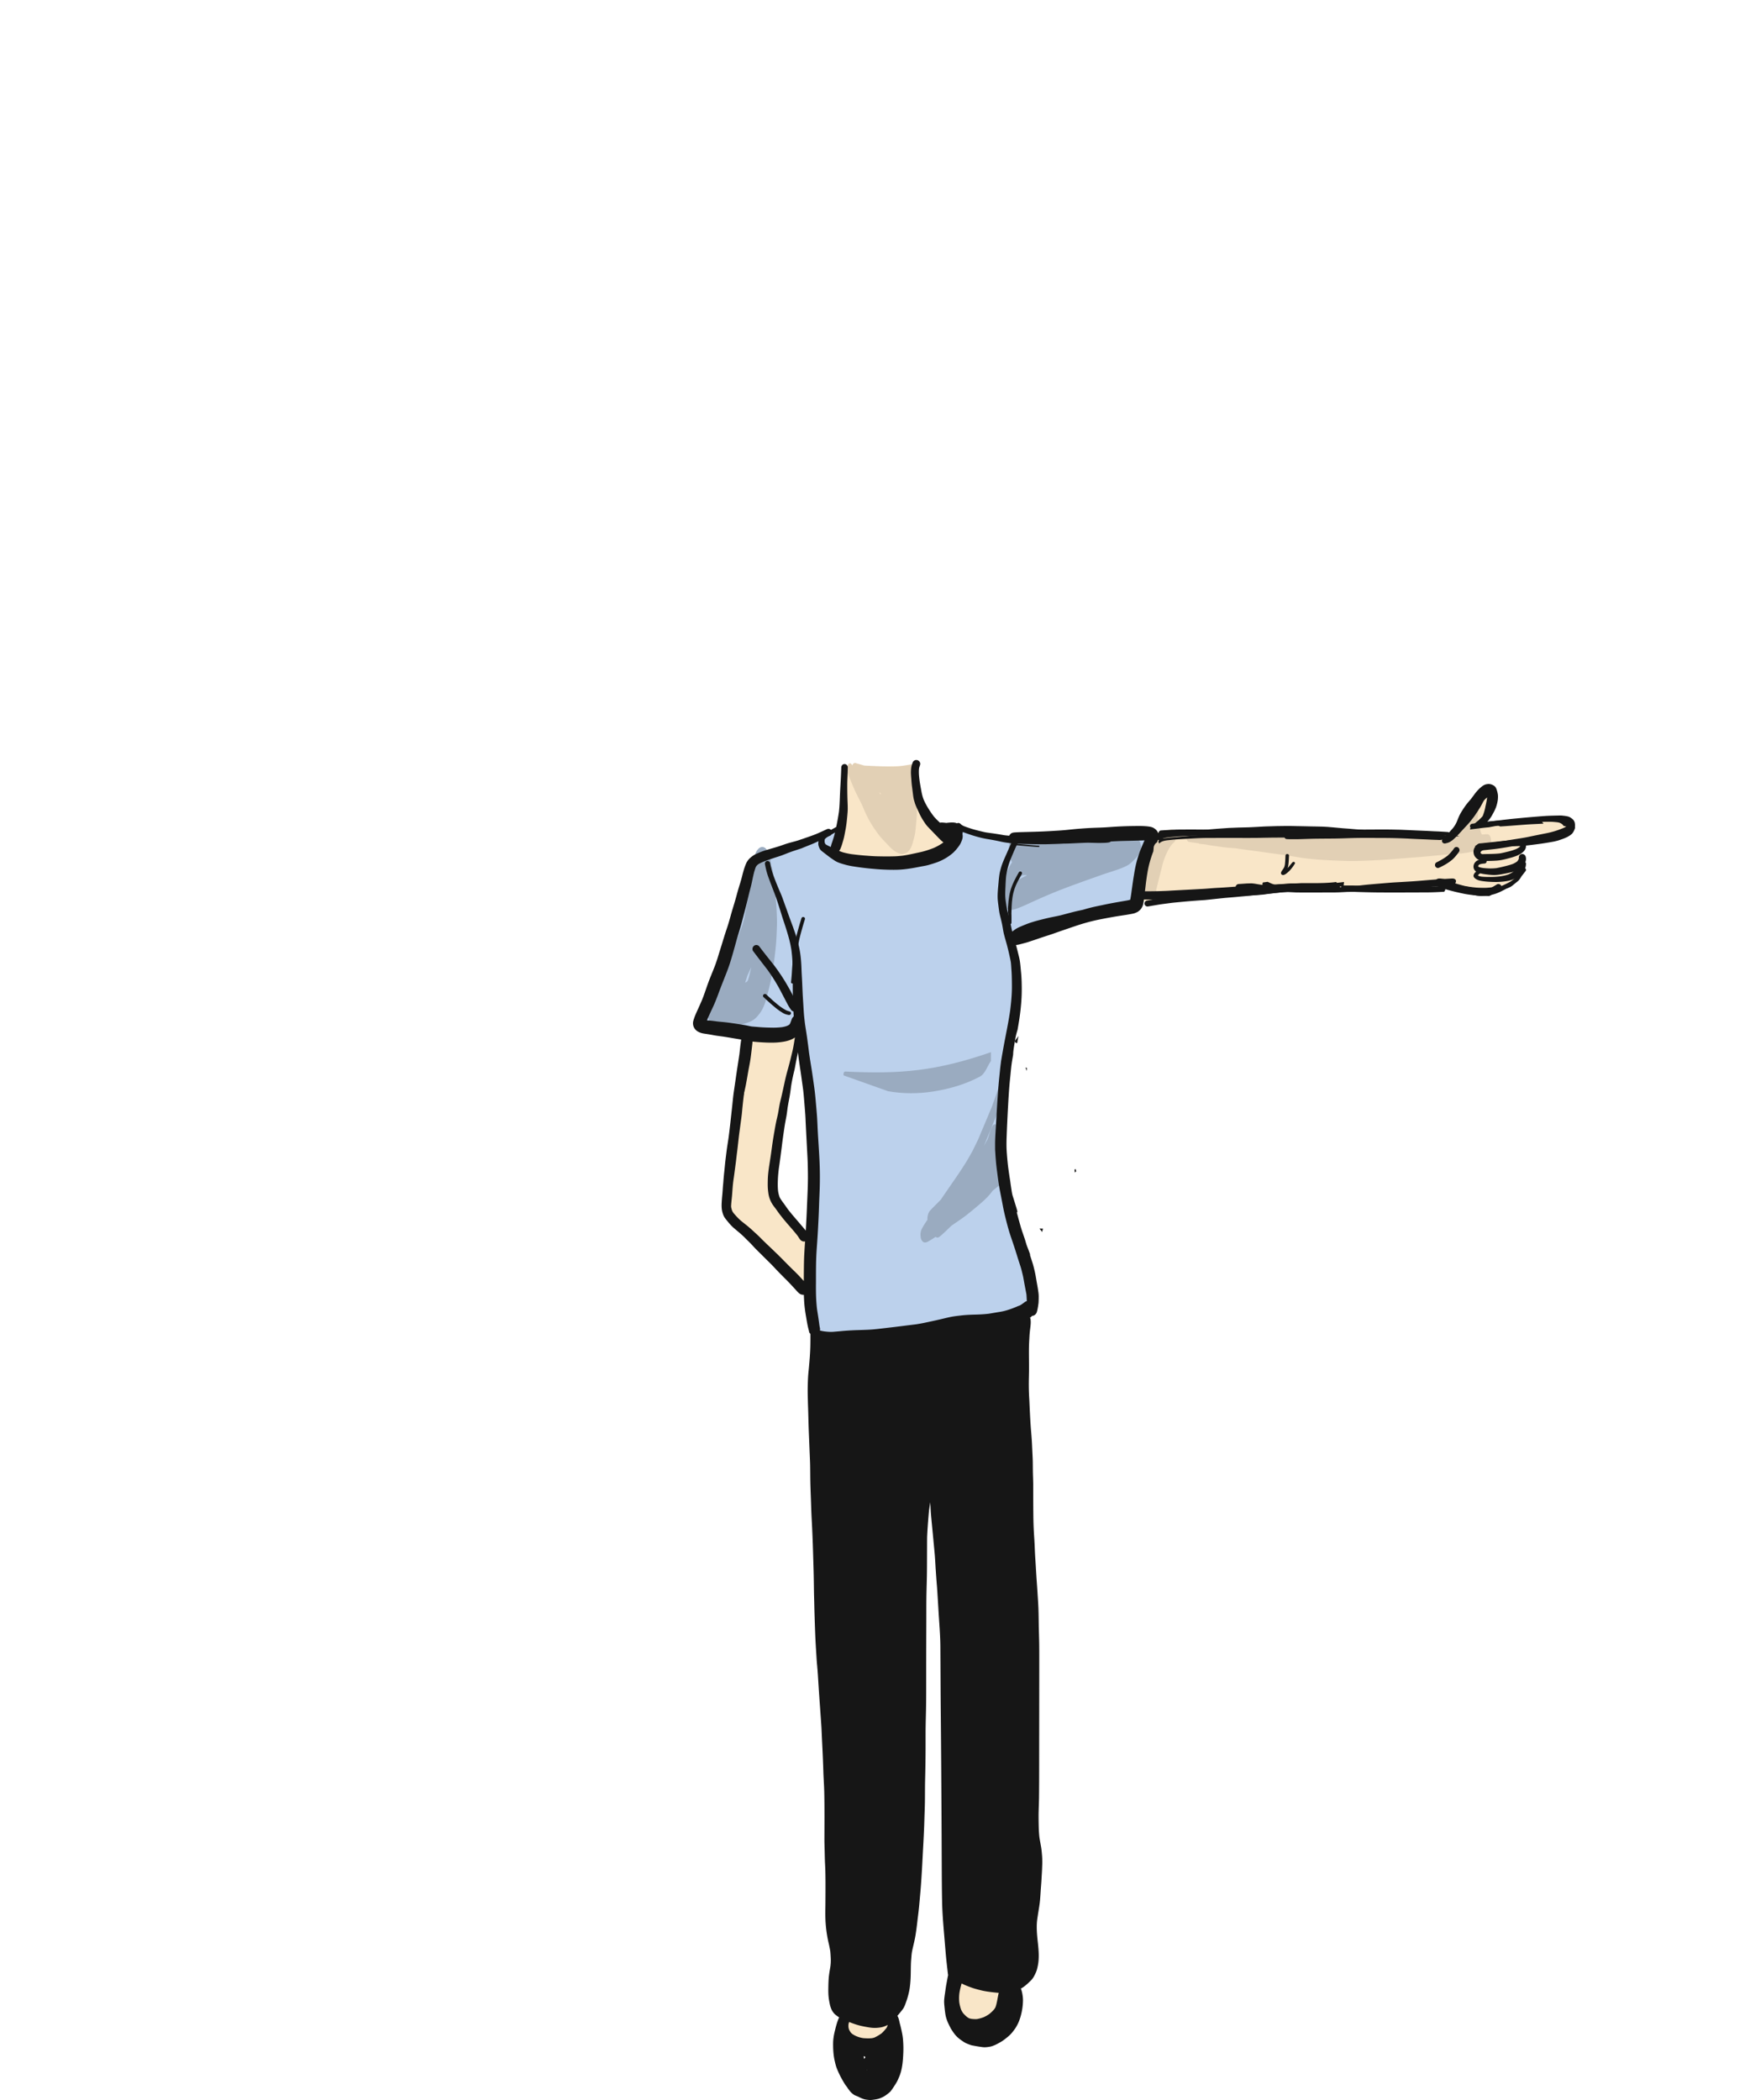 <svg width="500" height="600" xmlns="http://www.w3.org/2000/svg"><g fill="none" fill-rule="evenodd"><path fill="#BCD1EC" d="M269.86 237.7l2.567-.7L289 239.922l39-1.422-4 20.5-35 9 2 13.952L287 305l-1.046 21.123L289 351l6.485 17-1.985 6.893-60.5 7.755-1.446-13.681.133-50.432L228 294l-28-1.12 6-15.729 8-29.811 19-7.418 6.332-2.922-.758 5.998.758 2.389 11.569.979 13.099-.98 7.331-3.795z"/><path d="M241.182 219.108l20.107-.274L263.13 231l9.226 10-6.239 3-12.646 2.396L238.574 244v-6.146c1.426-2.323 2.295-4.608 2.608-6.854.312-2.246.312-6.21 0-11.892zM330 238.857l48.565-1.158L414 238.5l5.5-4.5 5.9-8.323 1.1 4.053-3.954 6.27 15.288-2 9.51.175 1.45 2.825-5.108 2.5-8.186.5-.883 3 .383 5.135-2.598 3.865-4.402 3-7.442-1-7.558-1-37.713.5L326 257.555c.146-4.954.479-8.648 1-11.084s1.521-4.974 3-7.614zM214 294l-5.201 40.366L207.522 346l3.478 5 19.024 17.9.808-13.9-9.332-13v-10.794L228 296zm28.406 280.335l13.024 3.37-1.767 4.682-5.663 2.906-6.886-2.906c-.153-2.168-.153-3.73 0-4.682.153-.954.583-2.077 1.292-3.37zm30.569-9.541l16.26 3.783-5.436 9.128-7.134 1.218-4.575-4.588z" fill="#F9E6C8"/><path d="M251.445 226.767c-.069-.106-.139-.21-.21-.315.117.04.235.076.354.107.02.179.044.357.07.535l-.214-.327m-7.402-8.71a.786.786 0 00-.101.048l-.018.009a.86.86 0 00-.298.313 2.769 2.769 0 00-.139.253 1.218 1.218 0 00-.377-.51c-.31-.187-.571-.023-.761.24-.159.256-.26.535-.301.835-.086.496-.062 1.068.119 1.541a107.23 107.23 0 001.897 4.64c.55 1.257 1.195 2.468 1.81 3.694.056.12.121.264.197.4.04.083.08.166.124.252.43.97.822 1.955 1.279 2.914a28.465 28.465 0 001.728 3.135 42.455 42.455 0 001.814 2.62c.644.858 1.402 1.635 2.145 2.407.992 1.055 1.98 2.202 3.314 2.812.36.165.737.297 1.133.334.403.039.81-.116 1.18-.254.513-.192.932-.652 1.223-1.102.415-.64.665-1.48.874-2.218.24-.853.481-1.721.607-2.6.1-.705.159-1.416.223-2.125.084-.931.18-1.86.232-2.794a42.88 42.88 0 00.053-2.06c.006-1.022-.071-2.034-.158-3.05a86.598 86.598 0 01-.148-3.128 62.843 62.843 0 00-.202-3.14 7.468 7.468 0 01-.02-.404c.034-.195.08-.388.104-.585.069-.54.049-1.236-.287-1.7-.2-.278-.478-.4-.812-.418-.285-.015-.583.067-.862.11-.327.05-.652.11-.98.156-.657.094-1.307.215-1.967.278-.718.068-1.435.068-2.154.06a90.734 90.734 0 01-4.145-.123c-.686-.039-1.373-.064-2.059-.095-.493-.023-.99-.038-1.481-.095a35.265 35.265 0 00-1.855-.524 34.593 34.593 0 00-.337-.11 1.117 1.117 0 00-.341-.073.64.64 0 00-.253.056m90.164 19.045c-.121.023-.24.054-.36.08-.37.081-.734.178-1.1.271-.398.1-.812.2-1.22.318a.808.808 0 00-.9.311c-.23.096-.45.203-.66.329a1.32 1.32 0 00-.467.656c-.205.513-.232 1.127-.136 1.663.027.151.087.371.18.586l-.209.854a82.378 82.378 0 00-.531 2.397c-.117.51-.235 1.018-.357 1.527-.275 1.137-.556 2.272-.81 3.414-.12.542-.227 1.088-.336 1.63-.154.768-.29 1.529-.3 2.314-.005.488.075.96.24 1.42.16.399.47.983 1.008.983.124-.013.237-.044.338-.092.046.043.095.084.146.123.481.274.838.018 1.143-.345.34-.403.443-1.006.53-1.5.025-.146.061-.29.094-.434.081-.358.176-.712.263-1.068.175-.72.36-1.438.542-2.157.316-1.244.62-2.49.937-3.734a24.4 24.4 0 01.598-1.751c.252-.642.547-1.271.86-1.888.362-.674.763-1.34 1.28-1.915.17-.154.343-.304.5-.472.523-.568.592-1.575.465-2.283-.061-.34-.17-.676-.383-.957-.203-.266-.38-.328-.699-.375a.543.543 0 00-.081-.006c-.182 0-.412.07-.575.101m5.257.815a.963.963 0 00-.333.476c-.09.254-.133.515-.131.784-.002.269.04.53.131.784.086.22.255.543.547.543.319.1.63.14.942.186.317.048.636.092.955.132.302.039.604.079.906.123a.433.433 0 00.292.158c.509.054 1.019.102 1.529.15.437.084.873.173 1.313.242a89.96 89.96 0 002.092.306c.717.094 1.432.215 2.15.298.724.082 1.448.143 2.175.193l.895.06c1.063.156 2.125.317 3.19.462 1.452.197 2.905.375 4.354.586 2.87.418 5.749.775 8.614 1.225 1.456.23 2.91.516 4.377.674 1.523.164 3.045.305 4.575.4 1.465.092 2.932.148 4.399.208 1.441.058 2.88.104 4.323.092 2.977-.023 5.951-.186 8.922-.36 1.498-.088 2.996-.24 4.493-.356 1.457-.114 2.915-.22 4.374-.331 2.817-.214 5.623-.528 8.44-.755 1.05-.084 2.103-.124 3.153-.214a40.026 40.026 0 003.035-.362 32.633 32.633 0 003.17-.697 45.528 45.528 0 002.358-.694c.134-.044.266-.09.398-.14.387-.148.589-.489.72-.86.181-.512.224-1.08.129-1.614a2.203 2.203 0 00-.325-.874.702.702 0 00-.408-.319c-.335-.111-.692-.068-1.041-.04-.218.018-.435.037-.652.057-.517-.009-.666-2.533-1.178-2.545-.749-.017.748-7.879 0-7.894-.724-.014-5.482 7.883-6.206 7.894-.71.012-.002 2.573-.71 2.63-.62.05-1.237.138-1.856.202-.759.078-1.51.139-2.273.181-1.44.08-2.888.122-4.33.112-1.541-.01-3.082-.02-4.622-.034-.266-.003-.531.001-.797.003h-.332a10.545 10.545 0 00-.74.01c-.698.047-1.395.09-2.092.141-1.444.107-2.888.214-4.336.247-1.57.037-3.137.06-4.707.07-1.499.011-3-.015-4.5-.03-1.437-.013-2.876.038-4.312.074-2.812.069-5.618-.027-8.427-.139-1.472-.058-2.947-.132-4.421-.149-1.488-.015-2.976-.019-4.464-.038-.806-.042-1.49-.084-2.174-.126-1.489-.092-2.979-.183-4.466-.276-.224-.013-.447-.028-.67-.043a70.63 70.63 0 00-1.364-.165c-1.267-.138-2.538-.245-3.805-.38-.631-.068-1.261-.141-1.891-.205-.68-.07-1.363-.11-2.045-.148-.59-.033-1.18-.028-1.77-.032-.577-.005-1.15-.047-1.726-.076a28.474 28.474 0 00-1.445-.043c-.149 0-.298.002-.448.006-.635.016-1.359-.011-1.954.23z" fill="#E2D0B5"/><path d="M214.571 276.502l.083-.18c-.195.88-.402 1.758-.62 2.633-.108.394-.223.787-.36 1.172a6.327 6.327 0 01-.204.291 4.64 4.64 0 01-.578.36c.238-.72.468-1.442.697-2.164.335-.7.655-1.409.982-2.112m2.432-34.26a3.495 3.495 0 00-1.19 1.732c-.534 1.386-.543 2.932-.345 4.38l.084.605c-.099.342-.19.686-.282 1.03-.248.946-.503 1.891-.725 2.843l-.654 2.793c-.347 1.478-.56 2.995-.83 4.488l-.408 2.256c-.135.458-.271.916-.408 1.373-.377 1.26-.849 2.501-1.326 3.728-.266.681-.509 1.376-.803 2.045l-1.077 2.442-.018.041a50.1 50.1 0 01-1.271 2.426c-.77 1.348-1.537 2.698-2.314 4.042-.518.895-1.042 1.785-1.521 2.702-.782 1.496-1.595 3.092-1.772 4.8-.138 1.317-.238 2.399.003 3.718l.035.193a6.961 6.961 0 001.006 2.746c.424.83 1.397 1.453 2.348 1.367 1.282-.114 2.57-.42 3.828-.685 1.6-.337 3.242-.721 4.762-1.33a5.837 5.837 0 001.278-.68c.645-.467 1.17-1.118 1.656-1.749.642-.833 1.088-1.818 1.453-2.8.227-.61.398-1.253.563-1.884.32-1.234.654-2.464.936-3.707a85.45 85.45 0 00.8-4.075c.26-1.467.422-2.95.604-4.43a72.17 72.17 0 00.478-5.76c.062-1.447.138-2.899.094-4.347a98.94 98.94 0 00-.33-5.835c-.155-1.727-.29-3.47-.586-5.18l-.012-.074a10.82 10.82 0 00-.178-2.186c-.113-.56-.226-1.181-.426-1.676a8.258 8.258 0 00-.07-.175 119.88 119.88 0 01-.316-2.118c-.152-1.093-.922-3.301-2.269-3.301-.246 0-.512.074-.797.243m99.398 7.172l.578-.185-.578.185m-.01.003l-.088.029.098-.032-.01.003m-22.941.66c-.442.22-.881.441-1.32.667-.318.164-.636.331-.955.496a6.4 6.4 0 01.595-.873c.122-.103.247-.195.384-.28.435-.074.864-.054 1.296-.01m21.982-.352l-.025.008a.916.916 0 01.025-.008m.014-.004l.031-.01a1.564 1.564 0 00-.038.012l.007-.002m4.272-12.713c-1.493.069-2.963.29-4.44.504-2.806.407-5.6.89-8.425 1.152-.847.08-1.697.191-2.546.238l-2.938.158a49.69 49.69 0 01-3.859.056c-2.372-.054-4.71-.38-7.055-.722-.574.063-1.01.347-1.309.85-.714.972-.907 2.397-.907 3.556a7.627 7.627 0 00.428 2.603l.479.954.01.015c-.116.171-.228.347-.337.528-.467.777-.825 1.628-1.194 2.455-.282.632-.575 1.26-.782 1.92-.101.32-.201.641-.288.965-.12.45-.25.899-.348 1.355-.13.603-.157 1.21-.2 1.829-.034.473.067.952.107 1.426.056.694.362 1.342.696 1.938.163.292.437.566.68.77.276.23.46.26.861.375.482.137.89.038 1.364-.088.645-.172 1.273-.415 1.89-.667 1.472-.599 2.911-1.304 4.362-1.951 2.576-1.152 5.176-2.273 7.814-3.278a335.77 335.77 0 018.615-3.14c1.19-.417 2.373-.866 3.573-1.256a52.409 52.409 0 01.423-.136l.942-.302a50.65 50.65 0 00.598-.196c.951-.317 1.906-.63 2.83-1.019.437-.183.865-.376 1.286-.595.45-.234.833-.547 1.208-.884a24.54 24.54 0 001.332-1.317c.182-.19.324-.417.499-.614.31-.345.489-.714.687-1.142.269-.58.264-1.393.159-2.004-.084-.477-.234-.919-.562-1.265a8.455 8.455 0 00-.027-.186c-.093-.354-.185-.709-.276-1.064a2.809 2.809 0 00-.958-1.39c-.76-.445-1.602-.276-2.431-.35a17.634 17.634 0 00-1.56-.09c-.134 0-.267.003-.401.009M264.193 351.17l.071.023a.707.707 0 01-.071-.024m21.077-40.432c-.533 1.775-1.177 3.51-1.793 5.255-.176.496-.405.978-.607 1.463-.405.97-.81 1.94-1.213 2.91-.527 1.263-1.064 2.522-1.6 3.78-.241.57-.458 1.159-.73 1.714l-1.125 2.298-.37.756c-.676 1.174-1.315 2.378-2.046 3.517a151.351 151.351 0 01-2.68 4.062c-1.429 2.08-2.874 4.148-4.283 6.242l-1.005 1.026c-.767.778-1.559 1.538-2.282 2.357l-.298.603a4.919 4.919 0 00-.262 1.793l-.503.75a19.07 19.07 0 00-.515.81c-.087.146-.174.29-.257.44l-.125.227a6.661 6.661 0 00-.295.579 2.14 2.14 0 00-.203.693c-.07.28-.08.57-.078.858l.05.624c.049.348.166.672.348.97.154.171.28.358.496.443.267.105.37.113.631.064.434-.08.826-.349 1.198-.572.49-.295.972-.6 1.448-.916l.136-.09c.307.214.678.299 1.032.023 1.146-.894 2.182-1.932 3.217-2.954l.255-.232.746-.524c1.204-.837 2.443-1.645 3.598-2.55a119.08 119.08 0 003.418-2.809c1.081-.915 2.13-1.833 3.065-2.906.195-.225.384-.458.57-.69.13-.164.248-.332.358-.503l.359-.288c.718-.576 1.444-1.15 2.094-1.808v-.001c.157-.095.288-.233.393-.414.464-.642.588-1.585.588-2.352 0-.768-.124-1.71-.588-2.353l-.393-.414c-.23-.15-.46-.187-.689-.11.013-.224.024-.45.032-.674a275.462 275.462 0 00.09-3.273c.096-.295.19-.59.282-.887.376-1.213.458-2.599 0-3.806-.075-.2-.18-.423-.312-.627-.073-.559-.223-1.1-.535-1.58a.807.807 0 00-.637-.422.807.807 0 00-.636.422c-.59.956-.848 2.07-1.204 3.128-.087.257-.178.511-.274.763l-.474.864-.552 1.006c.536-1.296 1.075-2.593 1.606-3.891l2.15-5.259c.284-.691.5-1.416.748-2.122a75.311 75.311 0 001.088-3.284c.119-.345.175-.699.172-1.064 0-.474-.077-1.057-.364-1.454a.665.665 0 00-.524-.348c-.366 0-.625.437-.716.737" fill="#9AABC0"/><path d="M247.65 591.411l-.019-.066.036-.002.006.036.048.256-.07-.224zm-.753-3.185l-.01-.05c-.056-.236-.106-.45-.165-.665.155.037.317.06.476.082 0 .096.007.193.015.29a9.147 9.147 0 00-.306.386l-.01-.043zm-.266-5.903a9.196 9.196 0 01-1.044-.227c-.331-.089-.655-.223-.97-.352a6.7 6.7 0 01-1.154-.65 3.822 3.822 0 01-.373-.368 4.947 4.947 0 01-.496-.84 3.842 3.842 0 01-.17-.659 6.813 6.813 0 01-.01-.824c.058-.232.12-.466.18-.698.614.25 1.253.483 1.896.694.767.25 1.606.459 2.639.654.925.174 1.864.352 2.796.352l.16-.002c.563-.013 1.12-.069 1.654-.166.567-.104 1.088-.314 1.566-.524a3.72 3.72 0 00.358-.179l-.051.13a14.09 14.09 0 01-.181.482c-.058.119-.11.216-.168.306-.19.23-.382.456-.579.68a8.723 8.723 0 01-.813.83 12.57 12.57 0 01-1.987 1.176c-.236.085-.488.15-.792.202a10.48 10.48 0 01-1.029.047c-.418 0-.873-.02-1.432-.064zm31.01-5.49a5.205 5.205 0 01-.756-.182 5.696 5.696 0 01-.56-.348 10.05 10.05 0 01-1.169-1.14 6.483 6.483 0 01-.556-.98 12.17 12.17 0 01-.525-2.121 11.546 11.546 0 01.029-2.54c.149-.994.398-1.95.645-2.837.058.036.12.069.182.101.858.448 1.78.785 2.595 1.08.87.316 1.74.54 2.787.8 1.062.265 2.165.41 3.115.526.75.091 1.365.153 1.93.195a2.1 2.1 0 00-.042.15c-.066.27-.12.547-.171.817-.045.225-.086.445-.127.666-.152.82-.309 1.666-.593 2.468a5.046 5.046 0 01-.37.595c-.37.441-.81.867-1.386 1.34-.447.32-.955.612-1.602.915-.624.242-1.274.424-1.931.54-.15.012-.298.017-.446.017-.354 0-.714-.03-1.05-.062zm-47.985-225.912c-.285-.337-.572-.674-.86-1.011l-.618-.726c-.257-.303-.517-.605-.776-.907a67.993 67.993 0 01-2.056-2.468l-.142-.188a16.27 16.27 0 01-.52-.713 36.149 36.149 0 00-.726-1.031l-.118-.159c-.395-.532-.804-1.08-1.103-1.69a8.887 8.887 0 01-.427-1.707c-.122-1.138-.099-2.289-.06-3.265.046-1.222.18-2.42.292-3.328.294-1.931.543-3.903.783-5.808.085-.68.171-1.36.259-2.04l.02-.152c.196-1.413.398-2.874.627-4.307.096-.598.212-1.202.324-1.788l.11-.582c.119-.634.201-1.287.282-1.919l.06-.468c.127-.898.298-1.802.465-2.678l.088-.464c.198-1.065.338-2.16.46-3.128.17-1.096.384-2.211.656-3.41.052-.224.107-.447.161-.67.077-.313.158-.635.224-.955.064-.317.123-.634.18-.953.045-.248.09-.495.138-.742.092-.47.186-.94.28-1.41.108-.537.215-1.073.32-1.611.108.975.245 2.002.423 3.231.069.482.14.962.213 1.444.116.77.232 1.54.336 2.31.107.791.216 1.58.327 2.37l.188 1.356c.143 1.206.241 2.435.337 3.624l.046.565.054.65c.091 1.119.187 2.276.238 3.418.087 1.981.192 3.995.294 5.942l.134 2.597c.02.423.044.845.068 1.267.053.98.11 1.991.137 2.988.044 1.7.062 3.01.057 4.248-.008 1.989-.097 4.01-.183 5.964-.042.945-.082 1.89-.116 2.837a199.216 199.216 0 01-.194 4.029l-.02.385-.048.85-.049.886c-.184-.23-.374-.457-.565-.683zm-6.696-53.161c1.329-.165 2.722-.422 3.915-1.183.082-.053.164-.107.244-.163l-.11.709-.006.031c-.093.615-.2 1.217-.33 1.933-.162.884-.382 1.772-.594 2.631-.065.263-.13.526-.193.789a93.201 93.201 0 01-.925 3.493 57.333 57.333 0 00-.806 3.311l-.186.859c-.187.865-.374 1.73-.572 2.594-.126.542-.255 1.084-.388 1.625-.135.546-.257 1.13-.373 1.785l-.125.726c-.063.372-.125.744-.195 1.114-.096.515-.219 1.035-.335 1.536l-.025.101c-.26 1.108-.46 2.249-.654 3.35l-.022.13c-.203 1.145-.388 2.28-.55 3.37-.102.69-.196 1.38-.29 2.068-.068.498-.136.997-.207 1.494-.085.594-.178 1.188-.271 1.782-.272 1.719-.552 3.496-.594 5.263-.016.69-.024 1.27-.01 1.857.018.72.102 1.412.173 1.934a7.864 7.864 0 001.219 3.262c.2.303.425.598.642.883a25.216 25.216 0 01.703.962c.15.216.302.432.46.642.7.933 1.47 1.885 2.286 2.835l.627.72c.77.888 1.569 1.805 2.311 2.739.146.197.261.364.364.527l.065.103c.227.366.462.745.848.963a1.359 1.359 0 00.968.154 154.19 154.19 0 00-.238 3.777c-.076 1.466-.092 2.96-.109 4.403a349.326 349.326 0 00-.016 3.128l-.05-.046-.055-.06c-.205-.227-.413-.45-.62-.675l-.43-.466a43.084 43.084 0 00-1.74-1.757 169.067 169.067 0 01-3.172-3.176 89.437 89.437 0 00-2.09-2.057l-.514-.495c-.422-.408-.847-.813-1.273-1.218a90.508 90.508 0 01-2.685-2.622c-.26-.267-.54-.522-.81-.77l-.246-.225-.493-.454-.488-.448a34.143 34.143 0 00-2.08-1.768l-.038-.03.014.014-.185-.151c-.561-.44-1.14-.894-1.653-1.4a22.041 22.041 0 01-1.536-1.693 4.267 4.267 0 01-.324-.548 7.008 7.008 0 01-.313-1.19c-.097-1.035-.035-2.094.027-3.12l.003-.06c.025-.42.036-.847.045-1.26l.013-.468c.011-.4.032-.8.053-1.2l.024-.465c.018-.355.03-.709.044-1.062l.031-.798c.024-.54.07-1.087.114-1.616l.01-.132c.094-1.15.174-2.32.25-3.454l.002-.029a68.27 68.27 0 01.344-3.63c.065-.52.131-1.072.177-1.617a484.034 484.034 0 00.678-9.104c.063-1 .127-2 .192-2.998.066-.998.168-2.012.26-2.907.185-1.855.425-3.736.657-5.554l.027-.207.134-.99c.124-.91.248-1.82.368-2.73.055-.42.098-.85.14-1.266l.046-.45c.067-.642.147-1.287.23-1.948l.006-.05c.019-.136.036-.27.056-.404l.071.02c.101.025.203.048.305.07.48.106.983.166 1.456.217a57.52 57.52 0 004.227.317 41.15 41.15 0 001.568.032c.938 0 1.763-.045 2.522-.14zm12.992-56.496a2.111 2.111 0 01-.12-.12 3.493 3.493 0 01-.128-.216 3.21 3.21 0 01-.095-.35 4.858 4.858 0 01.017-.621c.012-.065.026-.127.043-.189.139-.153.262-.274.389-.38a11.8 11.8 0 01.465-.32c.23-.106.459-.213.688-.322a.818.818 0 00.334-.294l.165-.096.167-.097c.23-.137.464-.272.697-.405-.148.613-.28 1.107-.422 1.55l-.116.362c-.092.287-.185.574-.281.861l-.07.202c-.109.323-.223.655-.281.999a1.591 1.591 0 00-.035.162c-.495-.218-.975-.436-1.417-.726zm20.683 7.226a25.8 25.8 0 002.205-.183 41.895 41.895 0 002.417-.367c.347-.065.693-.13 1.039-.197.358-.07.717-.138 1.076-.205l.344-.062c.557-.102 1.134-.206 1.686-.369a41.39 41.39 0 002.137-.675 14.55 14.55 0 003.733-1.948c.448-.328.92-.688 1.328-1.102.41-.416.806-.883 1.245-1.47.343-.457.573-.839.725-1.2l.046-.11c.129-.305.263-.62.345-.95.114-.45.124-.909.028-1.327a4.503 4.503 0 00.074-.626l.05.024.056.021c.263.103.53.198.797.293l.333.118c.738.263 1.346.465 1.914.634 1.517.456 2.694.74 3.814.926 1.586.264 2.805.496 3.953.756.95.214 1.897.335 2.948.46-.36.769-.708 1.56-1.045 2.325l-.525 1.189-.024.053c-.502 1.127-1.02 2.29-1.355 3.505-.163.593-.331 1.224-.425 1.85-.102.68-.184 1.411-.25 2.236-.027.325-.057.651-.086.978-.098 1.077-.199 2.191-.182 3.286.01.653.088 1.307.159 1.87.094.753.19 1.53.31 2.301.084.538.22 1.073.35 1.59l.105.42c.143.586.306 1.28.434 1.977l.118.68c.075.444.153.905.251 1.351.136.617.309 1.233.461 1.776l.18.631c.131.46.267.935.387 1.406.144.57.31 1.232.458 1.884l.063.286c.176.783.358 1.594.5 2.399.053.47.094.977.127 1.543.013.242.03.483.047.725.023.314.045.63.058.945.055 1.252.067 2.49.073 3.643.009 2.541-.268 5.08-.509 7.007-.349 2.418-.825 4.855-1.286 7.213l-.183.94c-.252 1.294-.486 2.612-.713 3.887l-.042.234c-.11.62-.205 1.182-.288 1.716l-.015.05a1.577 1.577 0 00-.05.293 1.5 1.5 0 00-.031.297 1.593 1.593 0 00-.048.337c-.087.628-.16 1.24-.216 1.82-.047.476-.096.95-.145 1.426-.097.943-.197 1.918-.278 2.879-.12 1.412-.219 2.848-.315 4.237l-.011.167c-.112 1.63-.205 3.29-.295 4.896-.067 1.196-.133 2.393-.209 3.59-.087 1.386-.177 2.821-.173 4.243l.004 1.242c.001.247.018.498.035.742l.024.39c.032.617.082 1.244.13 1.85l.028.344c.097 1.218.255 2.449.41 3.64l.073.564c.225 1.749.447 3.183.7 4.512.118.623.24 1.245.363 1.867.161.818.322 1.635.473 2.454.29 1.564.658 3.056.98 4.31.318 1.24.707 2.701 1.189 4.142.146.437.294.876.443 1.313.305.902.62 1.835.916 2.758.161.509.32 1.018.478 1.528a97.826 97.826 0 00.768 2.419c.1.308.2.613.298.922.14.443.255.906.366 1.353l.05.198c.13.52.265 1.074.368 1.64l.14.779c.057.318.114.637.173.954.076.412.156.824.235 1.236.105.551.212 1.103.31 1.655.058.664.087 1.33.112 1.954a.804.804 0 00-.437.144c-.157.11-.313.224-.469.34-.349.257-.709.523-1.094.73-.1.036-.2.07-.302.105-.229.077-.456.18-.675.277l-.09.04c-1.1.448-2.406.944-3.751 1.238-.454.1-.92.175-1.372.248l-.577.095-.725.124c-.45.078-.9.156-1.35.227-1.11.134-2.315.213-3.79.25-1.358.033-2.81.088-4.23.259l-.505.06a32.44 32.44 0 00-2.013.28c-.781.145-1.551.328-2.273.502-1.24.3-2.573.603-4.074.922l-.59.127a76.1 76.1 0 01-1.274.27c-.71.142-1.415.258-1.95.345l-1.2.149c-.896.111-1.792.222-2.689.337a287.48 287.48 0 01-4.33.523l-1.172.138c-1.03.123-2.093.25-3.144.335-1.136.092-2.296.128-3.416.163l-1.004.031a79.177 79.177 0 00-3.73.209c-.309.025-.618.054-.926.083-.285.026-.57.053-.856.076-.37.032-.742.064-1.113.094a9.854 9.854 0 01-.822.034c-.575 0-1.185-.043-1.92-.136a13.176 13.176 0 01-1.26-.248 1.78 1.78 0 00-.01-.809c-.067-.292-.108-.584-.15-.868a117.994 117.994 0 00-.539-3.67l-.126-.814a49.655 49.655 0 01-.272-3.765 90.327 90.327 0 01-.027-3.41c.002-.34.004-.681.004-1.022v-.473c.003-2.627.005-5.345.182-8.009.04-.624.084-1.248.13-1.872.057-.824.115-1.648.167-2.472.067-1.084.123-2.187.177-3.253l.066-1.277c.076-1.431.125-2.881.173-4.365.023-.74.054-1.48.087-2.218a207.8 207.8 0 00.078-1.991c.095-2.857.073-5.73-.065-8.542-.066-1.366-.152-2.754-.235-4.097l-.014-.245-.068-1.08a179.678 179.678 0 01-.23-4.142c-.047-1.039-.095-2.112-.175-3.165-.072-.939-.154-1.875-.236-2.812-.045-.51-.09-1.019-.133-1.528a74.998 74.998 0 00-.517-4.431l-.143-1.012c-.142-1.007-.288-2.048-.451-3.068l-.164-1.025a228.68 228.68 0 01-.603-3.904c-.158-1.302-.336-2.68-.546-4.214-.113-.813-.242-1.637-.369-2.435-.078-.5-.158-.999-.233-1.5-.154-1.268-.3-2.511-.376-3.758l-.13-2.114c-.044-.7-.088-1.398-.13-2.097-.054-.898-.092-1.812-.13-2.696a130.841 130.841 0 00-.143-2.963l-.04-.743a81.535 81.535 0 01-.059-1.326l-.03-.746c-.074-1.736-.22-3.177-.456-4.539-.267-1.527-.676-2.976-1.042-4.191-.14-.47-.309-.941-.47-1.398-.066-.185-.132-.369-.196-.554a81.917 81.917 0 00-.688-1.894c-.267-.707-.527-1.414-.782-2.124-.096-.268-.189-.537-.283-.807a51.282 51.282 0 00-.405-1.142c-.266-.717-.523-1.437-.781-2.156l-.354-.99c-.168-.465-.37-.931-.564-1.381l-.085-.197c-.213-.497-.425-.997-.635-1.496-.26-.64-.568-1.4-.865-2.17a50.113 50.113 0 01-.547-1.48c-.36-1.038-.595-2.124-.805-3.147-.074-.36-.435-.554-.737-.554a.705.705 0 00-.188.025c-.392.11-.614.5-.525.93.185.912.374 1.803.64 2.675.175.574.384 1.146.6 1.73.277.746.558 1.49.842 2.233l.289.747c.4 1.033.813 2.1 1.156 3.175l.254.79c.332 1.04.677 2.114 1 3.176.214.704.45 1.414.68 2.102.215.644.437 1.31.64 1.972l.016.053c.29.944.588 1.92.835 2.893.24.951.44 1.934.612 3 .126 1.057.275 2.45.29 3.849.015 1.474.037 2.969.065 4.445.013.679.015 1.357.018 2.036.002.716.004 1.456.02 2.184.02.982.062 1.98.103 2.946.017.391.033.783.048 1.174.026.676.06 1.474.108 2.265-.27.211-.465.505-.615.923-.109.304-.234.637-.396 1.046a3.98 3.98 0 01-.133.251 4.43 4.43 0 01-.191.184 4.81 4.81 0 01-.48.265c-.25.098-.458.167-.652.22-.262.07-.546.13-.891.188a20.657 20.657 0 01-2.45.146c-.505 0-1.017-.014-1.513-.028l-.262-.007a42.55 42.55 0 01-2.338-.133l-.639-.05c-.5-.038-1-.077-1.499-.126-.351-.062-.705-.14-1.048-.216l-.122-.027c-.367-.081-.745-.141-1.11-.199l-.303-.048-.17-.028c-.89-.144-1.81-.292-2.716-.42l.047.011-.245-.038a56.996 56.996 0 00-2.345-.292l-.534-.05a46.97 46.97 0 01-1.355-.135 34.164 34.164 0 00-1.996-.239 38.095 38.095 0 00-.699-.049l-.12-.008c.083-.22.168-.442.256-.663.408-.94.85-1.885 1.277-2.798l.169-.362c.617-1.324 1.14-2.696 1.614-3.982.44-1.19.93-2.46 1.539-3.996l.15-.38c.458-1.15.93-2.338 1.332-3.533.587-1.742 1.086-3.542 1.57-5.283.257-.924.522-1.88.798-2.815.127-.434.259-.865.39-1.297.258-.85.525-1.727.759-2.602.365-1.375.728-2.752 1.085-4.129.233-.897.452-1.814.665-2.7.258-1.077.526-2.192.818-3.28.201-.753.368-1.53.528-2.28.255-1.196.519-2.432.935-3.603.07-.141.146-.278.236-.417a5.23 5.23 0 01.448-.436c.417-.284.88-.5 1.32-.7 1.009-.404 2.058-.755 3.074-1.095l.225-.076c.296-.098.592-.194.889-.289.336-.108.672-.216 1.007-.33.477-.162.952-.352 1.412-.536l.451-.18c1.053-.414 2.146-.77 3.203-1.112l.597-.195c.207-.067.414-.154.614-.238a21.828 21.828 0 01.655-.267c.161-.065.325-.13.485-.197.247-.1.494-.2.742-.298.327-.13.655-.26.979-.397a38.44 38.44 0 001.646-.75 3.905 3.905 0 00-.073.557c-.04.532.145 1.035.33 1.458.19.436.543.746.862.991l.454.348c.239.183.477.366.715.551l-.01-.007.01.006v.001l.074.058-.002-.002c.21.163.418.326.63.487l-.185-.15c.542.422 1.092.795 1.756 1.24.861.573 1.874.861 2.852 1.139l.142.04c1.244.356 2.549.54 3.811.718l.3.042c1.469.209 3.045.377 4.818.516a60.575 60.575 0 004.994.198c.49 0 .898-.008 1.283-.024zm4.873-31.307c-.247.068-.561.26-.671.52a6.867 6.867 0 00-.41 1.2c-.09.417-.138.879-.158 1.498-.02.61.03 1.23.076 1.829l.031.41.007.092c.043.612.09 1.244.172 1.862.089.665.171 1.33.253 1.997l.01.08c.086.711.175 1.447.385 2.145l.031.103c.077.263.158.535.248.797.161.463.365.915.524 1.257.096.206.19.413.285.62.18.394.36.789.55 1.179.257.524.56 1.06.926 1.638.406.643.813 1.265 1.331 1.814.59.625 1.19 1.243 1.788 1.861l.707.729.073.075c.332.343.664.686 1.001 1.023.173.173.355.332.512.465.124.107.25.21.38.311a15.47 15.47 0 01-2.691 1.55 28.983 28.983 0 01-3.173 1.06 16.88 16.88 0 01-.931.217l-.24.052c-.848.185-1.699.369-2.549.548-.697.146-1.412.262-2.027.358-.514.058-1.041.109-1.567.15-.514.04-1.04.049-1.55.057l-.29.005c-.403.01-.807.012-1.21.012-.911 0-1.809-.017-2.642-.035-1.134-.024-2.286-.113-3.4-.2l-.357-.027a77.124 77.124 0 01-3.251-.341l-.258-.03a15.547 15.547 0 01-1.19-.208l-.094-.02c-.281-.062-.563-.123-.842-.19a8.937 8.937 0 01-1.199-.386l-.355-.163c.232-.26.358-.516.496-.872l.119-.313c.087-.236.172-.49.25-.753l.085-.283c.14-.47.286-.955.405-1.44.124-.503.222-1.018.315-1.516l.04-.21.02-.101c.103-.542.211-1.1.29-1.656.19-1.314.302-2.634.403-3.872.078-.974.036-1.966-.004-2.926-.011-.276-.023-.551-.031-.825-.043-1.38-.06-2.79-.054-4.309.003-.638.03-1.287.056-1.913l.014-.316c.029-.734.053-1.521.078-2.552a.892.892 0 00-.26-.645.94.94 0 00-.67-.291c-.507 0-.917.41-.93.936a173.668 173.668 0 01-.234 5.069 459.58 459.58 0 00-.094 1.707c-.032.604-.054 1.208-.077 1.813-.052 1.347-.104 2.74-.263 4.106a67.187 67.187 0 01-.78 4.345c-.313.172-.625.348-.939.523l-.56.315a1.008 1.008 0 00-.71-.306c-.166 0-.333.043-.54.14-.966.456-1.949.9-2.923 1.322-.835.338-1.696.636-2.529.926-.278.096-.556.192-.832.29-.591.209-1.187.409-1.781.608-.446.149-.909.27-1.357.39-.19.05-.382.1-.572.153l-.057.016c-.616.171-1.252.347-1.865.558l-.6.21c-.42.146-.853.299-1.283.434-.62.196-1.253.38-1.867.557a83.77 83.77 0 00-1.99.594c-.497.159-1.017.35-1.587.585-.61.255-1.302.543-1.88.96-.38.273-.7.54-.976.817a4.579 4.579 0 00-.522.665l-.067.095a3.55 3.55 0 00-.333.656l-.025.055a17.773 17.773 0 00-.742 2.162c-.115.401-.218.806-.322 1.212a42.9 42.9 0 01-.773 2.718c-.3.948-.568 1.921-.827 2.863-.107.393-.215.785-.326 1.176-.187.661-.39 1.329-.585 1.975-.2.658-.406 1.338-.596 2.01l-.214.768c-.288 1.036-.585 2.106-.93 3.144a134.34 134.34 0 00-1.358 4.238c-.205.693-.421 1.381-.638 2.071-.183.582-.365 1.166-.542 1.75-.28.927-.661 2.139-1.117 3.307-.248.629-.5 1.255-.753 1.882-.207.515-.415 1.03-.62 1.545a71.094 71.094 0 00-1.054 2.905c-.354 1.02-.72 2.075-1.13 3.094l-.275.632c-.283.65-.574 1.32-.875 1.973-.503 1.09-1.023 2.216-1.35 3.396a2.667 2.667 0 00.331 2.152c.43.65 1.094 1.093 2.036 1.356.39.11.8.167 1.196.224.145.02.289.041.432.063l.04.006c.528.085 1.073.17 1.608.275.69.137 1.394.231 2 .309.275.038.548.075.823.111.976.147 1.963.313 2.917.474l.93.155.411.068c.318.053.636.106.954.165a90.928 90.928 0 00-.419 3.315l-.1.88c-.144.984-.296 1.967-.447 2.95-.2 1.289-.405 2.622-.588 3.936-.106.75-.215 1.5-.326 2.25-.072.488-.144.976-.214 1.463-.157 1.076-.27 2.174-.38 3.235l-.061.599c-.124 1.19-.257 2.38-.39 3.572l-.114 1.033a227.3 227.3 0 01-.563 4.746c-.067.455-.138.908-.21 1.36-.117.76-.24 1.542-.339 2.317l-.017.141c-.143 1.12-.292 2.277-.416 3.42-.04.368-.076.737-.11 1.106l-.073.737c-.024.237-.05.473-.076.71-.035.324-.07.648-.101.972-.061.62-.11 1.237-.153 1.811-.02.266-.045.53-.07.796-.026.28-.052.56-.073.842-.019.24-.035.482-.051.722-.024.351-.048.702-.077 1.051l-.06.645c-.032.351-.066.701-.09 1.054l-.008.117c-.079 1.132-.16 2.304.124 3.429.184.73.406 1.267.701 1.686.344.493.737.963 1.118 1.416l.066.08c.364.432.731.821 1.126 1.19.435.402.905.792 1.32 1.137.706.587 1.534 1.295 2.315 2.1.244.252.496.497.748.743a27.885 27.885 0 011.349 1.388l.346.374c.51.548 1.055 1.083 1.581 1.6.27.266.541.532.808.801.476.479.956.953 1.437 1.427.341.337.684.675 1.024 1.014.376.376.745.772 1.102 1.155.308.33.616.661.934.984.74.753 1.473 1.5 2.214 2.237a55.9 55.9 0 011.946 2.038c.147.162.298.322.447.485.15.161.3.322.45.486l.178.201c.407.462.869.986 1.486 1.113a1.644 1.644 0 00.605.05c.006.322.023.646.04.97l.021.448c.065 1.39.227 2.83.494 4.399l.12.71c.172 1.038.35 2.111.608 3.146a14.98 14.98 0 00.185.677c0 .306.15.608.402.806.013 1.01.008 2.118-.016 3.387-.042 2.117-.22 4.212-.4 6.176-.028.308-.058.616-.088.924a41.934 41.934 0 00-.18 2.206 94.05 94.05 0 00-.09 3.213c-.011.782.01 1.58.03 2.35.009.289.016.577.023.864.012.602.033 1.203.054 1.803.016.458.031.915.044 1.372l.024.894c.047 1.766.095 3.591.17 5.387.045 1.068.088 2.137.13 3.205.043 1.074.087 2.149.132 3.223.042.975.086 1.983.097 2.976.008.598.013 1.195.02 1.792.003.496.007.992.014 1.49.02 1.676.084 3.38.146 5.03l.043 1.162c.015.434.03.868.043 1.302.02.648.04 1.296.067 1.945.052 1.268.116 2.505.173 3.55.094 1.772.173 3.654.252 5.923.053 1.552.099 3.102.144 4.654l.069 2.327c.053 1.752.078 3.532.102 5.256l.018 1.252c.01.627.026 1.253.044 1.88.01.361.02.722.028 1.084l.018.768c.016.77.034 1.54.058 2.309l.026.814c.062 1.964.126 3.996.212 5.995.076 1.74.188 3.508.296 5.218l.075 1.201c.04.645.1 1.3.157 1.935l.092 1.054c.082 1.006.145 2.004.212 3.111.167 2.746.365 5.535.557 8.232.112 1.565.223 3.13.33 4.695.045.686.075 1.387.104 2.064.013.335.027.672.044 1.007l.085 1.787.087 1.789c.09 1.875.19 4.097.255 6.349.027.958.078 1.931.127 2.872.058 1.119.118 2.276.14 3.415.048 2.375.056 4.775.057 6.81 0 1.718-.008 3.433-.015 5.151l-.004 1.033c-.004.866.022 1.747.046 2.599l.012.424c.013.455.023.91.033 1.364.013.633.027 1.265.05 1.897.015.43.036.859.058 1.288.028.57.058 1.16.071 1.74.021.914.035 1.875.039 2.936a494.79 494.79 0 01-.018 5.9c-.003.403-.008.807-.013 1.21-.021 1.54-.043 3.133.064 4.697.136 1.982.426 3.927.861 5.78.207.88.361 1.65.473 2.353.077.774.115 1.553.142 2.212.03.746-.033 1.459-.1 2.057-.05.323-.104.645-.16.968a31.741 31.741 0 00-.268 1.768c-.115 1.015-.148 2.052-.164 2.93-.02.925-.04 1.972.057 2.994.05.52.133 1.07.273 1.781.108.56.224 1.002.363 1.391.117.326.284.75.545 1.13.148.216.312.423.485.615.17.187.392.35.606.507.058.043.116.085.17.127.179.137.37.266.586.394a2.437 2.437 0 00-.08.175l-.027.063a13.65 13.65 0 00-.462 1.204 26.532 26.532 0 00-.537 1.934l-.012.047-.008.035c-.167.67-.34 1.364-.44 2.057-.07.48-.12.883-.143 1.292-.02.368-.022.732-.02 1.04.006 1.832.155 3.31.47 4.654l.033.137c.14.605.287 1.23.51 1.822.3.798.67 1.572.99 2.224.225.458.484.91.736 1.345l.198.347c.155.27.323.559.511.835.141.207.307.426.524.687l.07.117c.14.228.3.459.486.703l.018.022c.156.204.318.415.496.605.238.253.51.484.885.751.16.115.345.192.524.268l.042.018c.236.1.432.178.619.243.108.06.217.117.33.172.542.268 1.177.564 1.835.676.474.081.87.124 1.247.137h.102c.373 0 .754-.056 1.121-.11l.129-.02c.343-.05.658-.11.962-.183.425-.102.823-.277 1.261-.479.623-.285 1.18-.712 1.655-1.089.117-.094.233-.187.348-.283.253-.206.473-.499.657-.758.18-.254.353-.513.525-.772.334-.505.68-1.028.975-1.57.113-.212.215-.436.312-.653l.066-.146c.195-.432.354-.821.485-1.187.197-.556.363-1.167.49-1.816.285-1.44.38-2.897.438-4.26a30.47 30.47 0 00-.093-4.125c-.105-1.112-.352-2.216-.597-3.252a36.96 36.96 0 00-.347-1.359c-.061-.296-.118-.576-.194-.846-.093-.338-.198-.694-.377-1.006a1.5 1.5 0 00-.07-.137c.2-.234.4-.474.595-.716l.24-.292c.267-.324.543-.66.788-1.013.322-.462.522-1.006.714-1.53l.062-.172c.137-.373.314-.866.464-1.377.337-1.144.541-2.04.66-2.904.15-1.098.24-2.227.273-3.45.014-.522.022-1.043.029-1.564.008-.629.018-1.28.04-1.92.016-.48.055-.967.092-1.438l.004-.052c.047-.601.089-1.06.138-1.485.121-.761.302-1.52.477-2.255l.048-.203c.248-1.044.415-1.853.542-2.62.234-1.406.403-2.844.566-4.236.07-.592.14-1.183.214-1.775.198-1.56.337-3.15.471-4.69l.136-1.527c.196-2.133.323-4.252.446-6.3.07-1.154.129-2.308.187-3.464.05-.955.098-1.91.153-2.866.149-2.622.253-4.8.326-6.857.017-.489.032-.978.045-1.466.016-.524.03-1.049.05-1.573l.009-.264c.034-.95.069-1.933.085-2.9.015-.934.018-1.867.022-2.8.004-1.173.009-2.384.037-3.574.063-2.556.1-4.683.12-6.691.017-1.655.017-3.337.017-4.964l.001-1.767c.001-1.603.04-3.232.078-4.808l.037-1.553c.046-2.16.053-4.326.054-6.16l.002-4.025c.001-3.012.002-6.023.013-9.034l.011-3.109.012-3.255c.002-.707.002-1.415.003-2.122 0-1.391 0-2.83.016-4.245.013-1.301.047-2.624.08-3.903.024-.89.047-1.78.064-2.67.032-1.743.036-3.516.041-5.23l.004-1.101.006-1.555.005-1.555.001-.333.006-.986c.004-.519.033-1.046.061-1.554l.013-.246c.116-2.105.294-4.224.452-6.045.008-.093.02-.187.032-.28l.032-.22c.098-.671.196-1.343.302-2.014.038.54.072 1.086.098 1.628.065 1.353.197 2.724.323 4.05l.027.277c.274 2.863.558 5.824.827 8.77.085.942.14 1.903.194 2.831.031.549.062 1.097.1 1.643l.04.579c.085 1.254.175 2.55.283 3.824.086 1.023.15 2.065.21 3.073.028.453.055.905.084 1.357.045.706.087 1.414.129 2.12a352.724 352.724 0 00.242 3.821c.161 2.392.328 4.866.343 7.304.016 2.98.032 5.961.046 8.94.02 4.488.06 9.049.099 13.46.014 1.685.03 3.369.043 5.053.049 5.96.084 11.974.12 18.124.025 4.203.044 8.406.062 12.61l.024 5.252c.015 3.193.034 6.32.1 9.469.064 3.127.333 6.328.569 9.153l.303 3.618.151 1.8c.148 1.752.353 3.531.553 5.25l.072.626c.013.118.033.254.078.38-.19.92-.361 1.863-.527 2.773l-.014.076c-.098.537-.174 1.088-.248 1.62l-.073.525-.05.35a23.81 23.81 0 00-.223 1.849c-.04.57.015 1.147.067 1.703l.007.073c.083.883.167 1.595.267 2.239.092.606.256 1.21.516 1.899.235.625.54 1.225.833 1.804l.121.24c.109.214.244.42.376.621l.134.206c.252.397.527.776.818 1.128.47.571 1.052 1.09 1.836 1.63.258.179.518.349.772.508.444.274.945.474 1.333.617l.141.052c.236.089.48.18.728.229a47.12 47.12 0 002.074.362l.218.033c.258.038.516.077.775.107.174.021.349.032.534.032.445 0 .877-.06 1.318-.126 1.188-.177 2.243-.782 3.263-1.367l.09-.05c.66-.38 1.26-.868 1.84-1.34l.156-.128a8.81 8.81 0 001.337-1.363c.319-.403.573-.747.8-1.085.173-.256.323-.535.467-.804l.054-.1c.359-.658.652-1.392.924-2.311.444-1.503.684-3.05.714-4.595.015-.767-.081-1.608-.285-2.5a6.746 6.746 0 00-.276-.888l-.014-.039-.027-.072c.231-.115.432-.233.612-.355.809-.548 1.527-1.241 2.22-1.911.653-.632 1.073-1.46 1.43-2.263a6.79 6.79 0 00.4-1.163c.065-.264.121-.528.176-.794.454-2.193.257-4.473-.004-6.812-.11-.998-.22-2.07-.267-3.157-.021-.467-.027-.98-.02-1.613a16.9 16.9 0 01.105-1.518c.102-.733.22-1.518.362-2.4l.08-.496c.141-.863.287-1.756.37-2.638.073-.766.123-1.547.171-2.302l.053-.792c.026-.38.055-.761.084-1.14.047-.605.095-1.23.126-1.846.021-.416.046-.832.073-1.248.032-.523.063-1.047.086-1.57.022-.54.044-1.061.058-1.583.012-.441.003-.89-.006-1.322l-.003-.164a18.483 18.483 0 00-.075-1.184l-.015-.173a21.724 21.724 0 00-.219-1.918c-.062-.36-.127-.72-.192-1.081-.102-.567-.204-1.134-.297-1.702a35.889 35.889 0 01-.192-2.681 136.199 136.199 0 01-.05-3.016c-.01-1.126.027-2.27.063-3.376.026-.802.053-1.633.061-2.448.037-3.316.038-6.688.04-9.95l.001-2.34.01-7.558c.007-5.813.014-11.626.017-17.439v-.525c.001-1.85.002-3.761-.015-5.643-.01-1.069-.04-2.155-.07-3.204-.023-.888-.05-1.807-.062-2.71l-.01-.678c-.023-1.794-.049-3.649-.16-5.47-.126-2.033-.26-4.194-.414-6.31-.085-1.18-.157-2.38-.226-3.542-.054-.93-.11-1.859-.172-2.787a110.7 110.7 0 01-.148-2.886c-.043-1.005-.087-2.044-.16-3.064a102.66 102.66 0 01-.25-6.091 572.37 572.37 0 01-.034-6.129c0-1.016-.003-2.032-.01-3.048-.005-.674-.027-1.358-.047-2.021-.013-.38-.025-.76-.034-1.138-.015-.69-.022-1.382-.027-2.072l-.01-1.04c-.012-.901-.059-1.818-.104-2.704l-.01-.209-.052-1.09c-.028-.626-.056-1.25-.092-1.876a115.12 115.12 0 00-.238-3.173c-.162-1.908-.26-3.848-.352-5.725l-.02-.386c-.02-.392-.036-.784-.053-1.177-.027-.63-.054-1.281-.094-1.921a69.562 69.562 0 01-.119-3.035 92.11 92.11 0 01.025-3.33c.015-.788.032-1.603.032-2.403 0-.726-.007-1.454-.013-2.18-.011-1.265-.024-2.573.001-3.86.016-.823.064-1.658.11-2.465l.031-.565c.04-.729.127-1.468.211-2.182l.064-.54c.061-.547.123-1.184.06-1.831 0-.267-.064-.522-.189-.758a.666.666 0 00.219-.101l.08-.062.079-.061a.817.817 0 00.161-.237 1.54 1.54 0 001.418-1.113c.224-.781.35-1.564.47-2.5.033-.261.04-.533.047-.796l.006-.23c.01-.279.01-.559.01-.84v-.22a7.89 7.89 0 00-.083-1.017 45.396 45.396 0 00-.211-1.41 75.736 75.736 0 00-.186-1.06c-.048-.27-.097-.54-.143-.81l-.092-.545c-.078-.469-.16-.953-.253-1.428a39.545 39.545 0 00-.481-2.065l-.014-.053a27.78 27.78 0 00-.505-1.69l-.061-.189c-.165-.512-.326-1.023-.484-1.537a.285.285 0 00.064.005h.031c-.159-.44-.317-.878-.483-1.315-.232-.614-.487-1.219-.677-1.848-.111-.368-.215-.736-.323-1.103l-.122-.359-.432-1.26-.28-.816a35.206 35.206 0 01-.545-1.795l-.083-.289c-.313-1.097-.614-2.21-.896-3.306.068-.043.132-.09.192-.143a17.536 17.536 0 00-.17-.677c-.155-.565-.333-1.123-.506-1.682-.203-.659-.393-1.323-.616-1.976-.195-.575-.298-1.17-.387-1.77-.107-.707-.22-1.414-.316-2.121l-.076-.563a151.262 151.262 0 01-.62-4.251 91.587 91.587 0 01-.389-4.332c-.09-1.452-.056-2.894-.011-4.113.096-2.675.228-5.517.405-8.686.108-1.942.229-4.01.399-6.04.061-.755.14-1.519.216-2.259l.06-.59c.026-.25.05-.497.073-.746.066-.682.132-1.387.221-2.078l.001-.012.001-.009v-.006c-.002 0 0-.023 0-.023l.01-.044.009-.069.012-.084.004-.027v-.015l.052-.38.01-.074.004-.039c.126-.776.254-1.528.374-2.227.011-.384.037-.769.083-1.151.06-.508.14-1.01.22-1.514.096-.603.2-1.207.306-1.81.162-.916.388-1.807.662-2.688.178-1.026.356-2.074.515-3.11.227-1.47.398-2.969.526-4.581a48.76 48.76 0 00.153-4.237c-.01-1.328-.04-2.754-.175-4.183-.03-.306-.057-.612-.085-.918-.034-.382-.069-.764-.106-1.146-.088-.893-.183-1.643-.363-2.402a161.618 161.618 0 00-.995-3.93 59.83 59.83 0 00-.516-1.799c-.117-.394-.234-.787-.346-1.183-.192-.678-.33-1.377-.464-2.054a45.484 45.484 0 00-.21-1.026c-.234-1.079-.518-2.154-.792-3.194-.231-.873-.361-1.79-.489-2.675l-.049-.345a14.317 14.317 0 01-.134-1.644c-.004-.57.01-1.191.047-1.902l.039-.836c.042-.934.084-1.9.19-2.845.212-1.25.44-2.249.72-3.14.304-.98.705-1.94 1.093-2.87l.095-.226a68.93 68.93 0 011.248-2.79l.07.012c.07-.207.141-.414.217-.62.185-.505.366-1.013.563-1.514-.138-.019-.277-.034-.418-.05-.263-.03-.527-.047-.783-.063l-.26-.018a56.876 56.876 0 01-3.032-.26c-.834-.146-1.826-.315-2.842-.468a76.767 76.767 0 00-1.1-.154l-.285-.039-.26-.035c-.379-.05-.77-.102-1.148-.183a65.375 65.375 0 01-2.965-.73 24.642 24.642 0 01-1.416-.439 26.152 26.152 0 01-1.645-.585 4.446 4.446 0 01-.57-.322l-.302-.267-.052-.046a.916.916 0 00-.608-.24.802.802 0 00-.389.1 2.424 2.424 0 00-.621-.182 5.048 5.048 0 00-.78-.057c-.392 0-.774.036-1.179.074l-.076.006a1.46 1.46 0 00-.311.057 12.855 12.855 0 00-.776-.083l-.162-.014a4.938 4.938 0 00-.456-.028c-.185 0-.34.022-.477.066-.644-.607-1.27-1.205-1.813-1.859-1.203-1.61-2.109-3.098-2.768-4.547a10.538 10.538 0 01-.406-1.15c-.12-.43-.224-.88-.31-1.336l-.021-.12c-.168-.91-.343-1.852-.489-2.783l-.01-.074c-.148-1.17-.302-2.378-.186-3.568.058-.32.14-.616.258-.93l-.016.034c.106-.271.147-.495.072-.768a1.126 1.126 0 00-1.378-.789z" fill="#161616"/><path d="M293.327 305.843l.06.157c0-.288.011-.573.035-.864A3.501 3.501 0 01293 305c.11.28.219.562.327.843m13.953 28.16c-.092.056-.185.111-.28.165l.007.074.075.758a48.2 48.2 0 01.418-.34l-.214-.66c-.002 0-.004.002-.005.003M297.756 352c.074-.322.154-.644.244-.965a7.744 7.744 0 01-1-.035l.756 1m-6.652-102.766c-.185.323-.376.643-.553.97-.194.357-.38.718-.565 1.078a19.8 19.8 0 00-.961 2.166c-.267.724-.47 1.464-.612 2.22-.075.402-.13.803-.182 1.207-.032.243-.073.487-.093.732l-.074.868a32.44 32.44 0 00-.058 1.58c-.003.157-.004.315-.006.473a.48.48 0 00.82.334.498.498 0 00.14-.334c.066-.692.065-1.387.114-2.08.024-.321.036-.646.075-.968.043-.355.085-.712.13-1.07.094-.58.203-1.157.365-1.725a14.93 14.93 0 01.615-1.743c.236-.542.503-1.072.776-1.597.143-.276.288-.553.438-.826.15-.27.31-.538.464-.807a.475.475 0 00-.415-.712.48.48 0 00-.418.234" fill="#161616"/><path d="M288.37 258.303l-.013.368a.319.319 0 00-.183.101l-.064.09c-.026.042-.04.093-.057.14-.013.039-.017.082-.022.12-.007.047-.015.099-.018.144-.004.062-.01.125-.011.186a9.993 9.993 0 000 .365c.006.275.014.552.023.827.008.236.03.473.044.708.008.13.027.262.041.392.017.159.032.318.053.476l-.008-.065c.014.121.025.243.043.364.009.056.021.111.036.165a.642.642 0 00.103.214l.003.005a10.213 10.213 0 00.07.62c.014.088.035.176.053.263a.27.27 0 00.254.214.27.27 0 00.255-.214c.03-.178.024-.357.025-.537 0-.137 0-.275.002-.412 0-.26.002-.519-.001-.778-.003-.249-.002-.5-.011-.75l-.031-.875a9.533 9.533 0 00-.079-.895l.042-1.236c.006-.165-.13-.303-.274-.303-.155 0-.269.138-.275.303m-72.824 11.851c-.246.148-.43.393-.506.676-.07.26-.058.644.11.87 1.374 1.834 2.782 3.639 4.18 5.453l.981 1.413c.328.471.625.967.936 1.45.27.418.514.856.769 1.284.269.45.528.91.774 1.374a475.942 475.942 0 011.618 3.09c.253.485.51.968.77 1.449.28.516.61 1 .965 1.462a1.063 1.063 0 001.311.173c.395-.237.66-.79.498-1.255-.438-1.252-1.017-2.436-1.636-3.603a71.467 71.467 0 00-1.941-3.454c-.34-.563-.696-1.115-1.05-1.669-.142-.223-.297-.438-.446-.655-.185-.273-.364-.553-.558-.82-.419-.574-.822-1.167-1.265-1.722l-1.27-1.596a162.627 162.627 0 01-2.633-3.377l.04.053a31.708 31.708 0 00-.143-.19l-.172-.229a1.096 1.096 0 00-.777-.331 1.07 1.07 0 00-.555.154m2.617 13.998a.508.508 0 000 .746c.623.589 1.259 1.164 1.895 1.74.42.38.86.74 1.293 1.107.217.186.446.362.67.543.104.084.22.162.328.242.133.097.262.198.4.29a23.495 23.495 0 001.044.658c.184.105.372.186.573.263.242.092.5.147.753.207l.185.038c.293.06.594-.078.676-.36.082-.275-.096-.552-.384-.633a10.14 10.14 0 01-.77-.244c-.272-.119-.52-.272-.774-.422a17.126 17.126 0 01-1.24-.818c-.248-.194-.5-.385-.74-.587l-1.03-.864c-.293-.246-.569-.513-.853-.77a75.076 75.076 0 01-1.231-1.136.576.576 0 00-.397-.152.582.582 0 00-.398.152m72.248 12.648c-.088.118-.177.235-.27.35a.541.541 0 00-.141.353.49.49 0 00.63.476c.047-.283.095-.567.144-.85.065-.38.14-.756.226-1.129-.195.268-.39.535-.589.8m-61.421-34.444c-.202.673-.417 1.343-.608 2.02-.188.67-.378 1.342-.56 2.014-.18.672-.35 1.347-.494 2.028a32.612 32.612 0 00-.36 2.129 69.208 69.208 0 00-.303 2.414l-.202 1.909c-.041.396-.067.793-.097 1.19a70.12 70.12 0 00-.094 1.377 45.72 45.72 0 01-.23 2.87l-.04.316c-.021.164.137.323.294.363a.423.423 0 00.309-.038c.08-.044.168-.134.184-.225.165-1.034.29-2.074.383-3.116.08-.883.157-1.765.261-2.646.168-1.417.329-2.834.53-4.247l-.019.128c.1-.698.214-1.395.356-2.086.141-.681.311-1.356.491-2.029.18-.673.372-1.343.56-2.013.197-.704.419-1.401.63-2.101.077-.254-.09-.526-.358-.596a.52.52 0 00-.632.339m-19.788 72.01l-.015.115.015-.115m-.536-10.112l-.01.066.01-.066m5.022-28.223c-.201.053-.45.202-.535.394l-.174.392.096-.218c-.15.283-.3.565-.346.882-.042.29-.086.577-.132.866-.095.594-.16 1.191-.239 1.787-.043.298-.083.597-.124.896l-.085.597a50.218 50.218 0 01-.434 2.442c-.17.85-.314 1.703-.444 2.558-.132.865-.268 1.731-.416 2.594-.146.853-.32 1.7-.488 2.55-.148.753-.306 1.505-.447 2.26-.072.379-.149.757-.212 1.138-.079.482-.127.967-.177 1.454a99.17 99.17 0 00-.212 2.38 50.5 50.5 0 01-.27 2.48c-.146.969-.274 1.94-.404 2.91-.066.444-.138.889-.19 1.335a42.94 42.94 0 00-.126 1.343c-.072.85-.13 1.698-.23 2.545-.111.92-.221 1.839-.313 2.76-.083.845-.149 1.69-.227 2.535-.076.81-.181 1.62-.246 2.43-.034.43-.075.86-.096 1.291-.02.431-.026.864-.054 1.295-.059.905-.045 1.813-.055 2.719-.01.952-.05 1.903-.108 2.853-.017.273.249.501.521.501a.52.52 0 00.522-.5c.053-.848.092-1.693.122-2.541.03-.815.06-1.625.145-2.436.102-.712.185-1.425.28-2.138.202-1.277.413-2.553.587-3.834a.463.463 0 00-.002.02c.167-1.191.31-2.384.476-3.576l-.03.22c.064-.439.128-.876.194-1.315.068-.445.143-.891.191-1.34.091-.839.176-1.68.278-2.518.124-.854.275-1.705.398-2.56.06-.429.138-.855.209-1.283a50.981 50.981 0 00.228-1.562c.163-1.189.28-2.382.427-3.574.05-.343.1-.686.162-1.027.07-.388.172-.77.258-1.155.179-.795.39-1.584.57-2.38.184-.813.39-1.623.546-2.44.165-.866.319-1.73.467-2.598.145-.858.292-1.715.462-2.568.18-.916.348-1.833.47-2.758.11-.833.213-1.667.31-2.503.048-.421.1-.843.148-1.265.055-.47.124-.965-.058-1.418a2.368 2.368 0 01-.064-.173.84.84 0 00-.118-.353.906.906 0 00-.773-.425c-.08 0-.16.01-.238.03" fill="#161616"/><path d="M212.487 297.133l-.198.154a.973.973 0 00-.253.432c-.212.5-.231 1.065-.293 1.598-.05.434-.113.864-.158 1.3-.09.915-.195 1.831-.294 2.746-.206 1.881-.377 3.766-.592 5.645l.042-.302a70.502 70.502 0 00-.375 3.341c-.093 1.026-.187 2.05-.29 3.074-.101 1.019-.162 2.042-.267 3.062-.107 1.04-.249 2.076-.368 3.116-.12 1.029-.257 2.054-.368 3.083-.11 1.024-.206 2.05-.3 3.075-.192 2.079-.366 4.162-.6 6.237-.115 1.02-.227 2.042-.354 3.061-.12.961-.167 1.934-.216 2.902a54.634 54.634 0 01-.217 3.093c-.123 1.144-.235 2.289-.383 3.43-.026.202.104.443.241.58a.828.828 0 001.166 0c.17-.17.212-.353.241-.58.112-.862.209-1.725.299-2.59.077-.74.166-1.479.222-2.221.058-.777.113-1.554.178-2.33.055-.655.132-1.306.217-1.957.138-.916.26-1.833.379-2.751.108-.801.214-1.603.316-2.404.103-.81.184-1.62.291-2.43-.011.088-.024.175-.036.262.275-2.009.457-4.029.714-6.04.119-.859.238-1.717.348-2.576.135-.967.266-1.934.376-2.904.052-.456.085-.914.128-1.37.043-.452.093-.903.14-1.355.097-.945.214-1.89.32-2.834.048-.427.085-.857.13-1.285.049-.467.112-.932.165-1.399a171.265 171.265 0 001.025-9.116c.084-.963.192-1.934.104-2.9a.968.968 0 00-.134-.496.988.988 0 00-1.346-.351m76.673-56.107c-.072.027-.127.07-.148.122-.023.053-.012.11.032.157.037.04.116.088.194.094 1.693.149 3.386.3 5.082.438.796.065 1.594.123 2.395.163.156.007.285-.089.285-.18 0-.048-.03-.094-.083-.127a.416.416 0 00-.202-.054 129.34 129.34 0 01-1.732-.135c-1.362-.123-2.725-.244-4.087-.366l-1.486-.133a.99.99 0 00-.095-.005.433.433 0 00-.154.026" fill="#161616"/><path d="M327.42 238.723c.009.049.015.097.018.146l-.018-.146m-3.38-2.711c-1.262.013-2.524.047-3.785.102-1.32.058-2.635.154-3.953.245-1.352.094-2.711.119-4.064.174-1.306.054-2.61.145-3.913.245-1.249.096-2.496.24-3.743.363-1.4.138-2.805.213-4.207.295-1.712.102-3.424.173-5.14.218l-3.129.085c-.44.011-.88.03-1.32.046-.19.006-.38.016-.572.03-.555.04-1.177.046-1.56.529a1.532 1.532 0 00-.31.451c-.174.008-.347.027-.52.037a3.1 3.1 0 00-.491.054c0 .002 0 .004.002.007a.413.413 0 00-.275.203.465.465 0 00.163.626c.167.097.267.136.459.165.177.027.356.043.534.06l.083.007c.076.212.195.399.355.562.19.208.452.362.722.437.154.043.34.051.51.063l.604.04c.363.025.73.027 1.094.04.689.024 1.38.04 2.068.059 1.314.034 2.626.055 3.94.065 1.308.009 2.62-.048 3.927-.086a81.14 81.14 0 002.365-.102c.55-.008 1.1-.01 1.65-.034 1.577-.068 3.154-.16 4.73-.209l.548-.016c.763.016 1.524.035 2.286.054.518.013 1.036.021 1.554.008.606-.013 1.224-.011 1.824-.09l.396-.054c.193-.056.367-.144.523-.268 1.145-.059 2.287-.12 3.433-.15 1.224-.032 2.448-.054 3.67-.088.595-.017 1.189-.03 1.783-.05.242-.008.483-.017.724-.028l-.318.72c-.315.707-.6 1.428-.888 2.147-.232.577-.422 1.171-.616 1.762a28.111 28.111 0 00-.52 1.814c-.16.616-.278 1.249-.403 1.873-.116.581-.2 1.169-.3 1.754-.211 1.237-.372 2.482-.552 3.724-.073.504-.14 1.009-.206 1.512-.042.277-.086.555-.132.831-.047.277-.086.556-.153.828-.688.2-1.415.293-2.117.42-.631.116-1.266.216-1.898.331-1.175.215-2.352.428-3.52.683-1.217.266-2.44.492-3.65.794-.8.2-1.592.423-2.38.658-.46.094-.92.193-1.378.294-1.19.26-2.37.586-3.548.9-.609.162-1.213.33-1.828.466-.63.138-1.264.265-1.898.391-1.234.247-2.457.554-3.677.861-.592.15-1.189.314-1.77.493-.607.188-1.209.38-1.8.61-.606.233-1.204.48-1.801.732-.56.239-1.104.49-1.603.842-.425.3-.871.613-1.236.99-.398.407-.683.954-.683 1.536 0 .68.386 1.316.964 1.657.708.416 1.54.276 2.289.078.594-.157 1.19-.31 1.782-.472.568-.156 1.121-.364 1.682-.543a68.88 68.88 0 001.775-.596c1.149-.405 2.314-.763 3.469-1.145 1.166-.386 2.317-.82 3.48-1.211 1.183-.4 2.362-.81 3.543-1.21 2.415-.82 4.874-1.501 7.378-1.987a229.35 229.35 0 013.651-.682c1.23-.22 2.468-.39 3.7-.584.263-.041.525-.088.785-.134.483-.085.968-.16 1.439-.295.31-.089.603-.239.895-.375.255-.118.46-.336.68-.508.187-.146.42-.473.525-.635.152-.236.25-.47.35-.74.161-.426.204-.887.27-1.336.204-1.383.35-2.775.516-4.162.05-.421.098-.844.149-1.266.22-1.562.436-3.13.806-4.667.196-.81.432-1.609.687-2.402.174-.545.373-1.08.58-1.612.023-.255.047-.51.072-.763.021-.227.025-.461.098-.676.164-.482.442-.874.883-1.137l.02-.012c.06-.152.115-.305.166-.46.042-.124.076-.25.11-.376.159-.58.168-1.166.024-1.745-.164-.658-.682-1.14-1.233-1.48-.412-.255-.913-.37-1.385-.434-.965-.133-1.942-.163-2.917-.163-.442 0-.883.006-1.322.012" fill="#161616"/><path d="M374.581 237.003c-2.49.002-4.983.002-7.475.01-2.564.006-5.131-.006-7.695.044-1.252.025-2.51.037-3.76.11l-2.124.125c-.724.043-1.448.118-2.17.176-2.5.202-5.005.294-7.51.409-1.96.089-3.92.126-5.882.177-.879.023-1.763-.004-2.642-.008a466.006 466.006 0 01-4.251-.034c-.584-.008-1.072.456-1.072.991 0 .546.488.983 1.072.991l.42.006c.1-.087.212-.166.337-.235.809-.444 1.769-.49 2.679-.594 1.357-.155 2.731-.229 4.096-.311 1.397-.085 2.794-.176 4.192-.238 1.41-.063 2.828-.055 4.238-.058 2.87-.005 5.742 0 8.613 0 1.466 0 2.934.006 4.399-.027 1.453-.032 2.904-.06 4.356-.069 5.827-.03 11.654-.011 17.48-.011h3.088a21.1 21.1 0 00.03-1.09c-1.084-.052-2.168-.117-3.25-.18-1.194-.07-2.389-.12-3.583-.187l-3.586.003m8.309 15.137c-1.077.134-2.16.195-3.245.236-2.186.081-4.379.046-6.567.046h-4.348l-2.5.233c-2.037.187-4.07.422-6.104.647-1.911.211-3.828.375-5.747.495-1.118.07-2.234.15-3.35.235-.88.066-1.764.127-2.64.224-1.044.113-2.086.228-3.129.332-1.073.108-2.145.198-3.221.282-1.986.154-3.983.208-5.973.297-1.235.055-2.472.093-3.709.148-1.238.056-2.47.194-3.698.357-.183.025-.33.057-.467.194a.666.666 0 000 .937c.11.11.304.215.467.194a42.61 42.61 0 013.124-.315c.513-.036 1.03-.041 1.544-.06.496-.017.991-.025 1.487-.037.913-.022 1.827-.057 2.74-.083 1.015-.027 2.031-.052 3.046-.094 1.083-.044 2.163-.1 3.245-.16.877-.051 1.755-.137 2.631-.215 1.098-.098 2.196-.192 3.296-.263 1.048-.068 2.095-.124 3.143-.18.885-.047 1.772-.067 2.657-.119a146.68 146.68 0 003.326-.23c1.976-.163 3.95-.362 5.928-.531.943-.082 1.887-.15 2.832-.22.994-.073 1.987-.159 2.98-.242 2.01-.167 4.017-.34 6.024-.509 1.01-.086 2.021-.174 3.033-.25.985-.075 1.97-.134 2.955-.2.41-.027.818-.055 1.227-.084.03-.27.057-.54.084-.81L384 252l-1.11.14" fill="#161616"/><path d="M358.905 238.005c-1.801.003-3.604.004-5.404.051-.958.025-1.917.04-2.874.083l-3.62.16c-.884.04-1.767.115-2.65.172l-3.293.215c-.234.015-.468.045-.701.067l-1.895.182-3.752.361c-.91.087-1.816.199-2.723.3l-.264.031a1.024 1.024 0 00-.438.224.816.816 0 00-.291.613c0 .194.076.384.213.536.15-.18.34-.333.575-.455.81-.42 1.773-.465 2.685-.563 1.36-.147 2.738-.217 4.106-.295 1.401-.08 2.802-.167 4.203-.225 1.414-.06 2.836-.052 4.249-.055 2.878-.005 5.757 0 8.635 0 1.47 0 2.941.006 4.41-.025a289.45 289.45 0 014.367-.066c5.843-.028 11.684-.01 17.525-.01h2.028a.726.726 0 00-.424-.75 1.79 1.79 0 00-.358-.123 4.456 4.456 0 00-.562-.072l-.365-.028c-.256-.02-.511-.029-.767-.043-.444-.022-.887-.037-1.332-.056-.964-.04-1.929-.086-2.894-.116-1.96-.058-3.919-.11-5.881-.114a3982.955 3982.955 0 00-12.508.001M381.782 252c-1.073.151-2.153.22-3.234.265-2.179.091-4.365.052-6.545.052h-.12c-1.45.083-2.9.152-4.35.213-1.042.043-2.083.109-3.125.165-1.155.061-2.313.102-3.469.171-1.128.067-2.256.153-3.385.213-1.264.068-2.528.139-3.792.21-1.101.062-2.202.145-3.302.227-1.16.085-2.321.135-3.481.211-1.053.07-2.104.177-3.157.236-1.217.068-2.435.136-3.652.201-2.176.116-4.35.22-6.523.353-.5.03-1 .04-1.499.058-.459.018-.918.04-1.378.047-1.245.02-2.488.035-3.733.034-.565 0-1.037.535-1.037 1.172 0 .64.472 1.171 1.037 1.171 2.338.005 4.674-.015 7.01-.109 2.391-.096 4.782-.145 7.174-.222 1.003-.033 2.007-.061 3.01-.12 1.266-.075 2.532-.142 3.799-.202 1.034-.05 2.068-.09 3.102-.159 1.275-.084 2.549-.158 3.824-.227 1.87-.1 3.738-.213 5.606-.33l.052-.007c2.605-.35 5.212-.646 7.828-.874.703-.062 1.408-.099 2.11-.169a67.513 67.513 0 011.948-.163c.668-.046 1.334-.117 2.002-.167.642-.048 1.285-.064 1.928-.102.66-.041 1.32-.028 1.982-.027h.456c.245-.032.49-.067.735-.103.595-.086 1.18-.169 1.747-.398.374-.152.65-.494.65-.965 0-.24-.078-.474-.216-.655h-.002m2.245-13.351a.635.635 0 00.333.351h1.154a118.4 118.4 0 011.576-.251l.416-.029c.832-.059 1.662-.127 2.494-.178-.932.019-1.863.037-2.795.037-.568 0-1.083-.204-1.428-.52-.496-.018-.993-.037-1.489-.059-.233.153-.343.42-.261.649m29.037-.627c-2.022.12-4.043.284-6.064.456 1.242.02 2.483.047 3.725.1 1.559.065 3.116.292 4.674.36.534.023 1.067.043 1.601.062-1.139-.346-2.276-.694-3.417-.972a1.401 1.401 0 00-.117-.028 18.58 18.58 0 00-.402.022" fill="#161616"/><path d="M414.732 251.006c-1.851.118-3.704.212-5.554.356-1.967.153-3.935.348-5.904.47l-3.105.187c-.892.052-1.787.092-2.679.162-2.047.158-4.092.338-6.139.514a95.253 95.253 0 00-3.033.324c-.91.108-1.82.198-2.73.305-.512.06-1.026.107-1.536.182-.465.067-.93.143-1.397.201a46.82 46.82 0 01-1.656.181c-.452.037-.908.03-1.36.032-1.981.011-3.962.011-5.944.008-1.928-.004-3.86-.022-5.78-.236l-.929-.105c-.297-.05-.589-.108-.883-.172a39 39 0 01-.622-.145c-.264-.064-.509-.17-.76-.275-.34-.143-.684-.272-1.03-.397-.356-.127-.701-.282-1.048-.436a68.395 68.395 0 00-.462-.214l-1.176.164-.18.024a.997.997 0 00-.09.724 47.09 47.09 0 00-1.057-.176c-.523-.08-1.041-.188-1.566-.25a7.023 7.023 0 00-.667-.047c-.384.014-.768.024-1.152.031-.349.023-.697.052-1.046.075-.444.03-.889.062-1.333.09a.904.904 0 00-.647.3 1.09 1.09 0 00-.267.72c0 .314.127.59.326.775l.352-.029c.646-.047 1.293-.062 1.94-.1.664-.042 1.33-.029 1.994-.028.608.003 1.217-.004 1.825.021.54.024 1.076.104 1.616.132.595.032 1.183.105 1.775.172.623.073 1.25.085 1.876.12.703.04 1.404.108 2.107.154.639.044 1.277.06 1.915.087.674.028 1.348.079 2.023.084 2.683.018 5.367.004 8.05 0h.743c1.08.002 2.161.002 3.238-.045.652-.029 1.303-.085 1.955-.106.708-.023 1.416-.043 2.121-.1.666-.055 1.332-.089 1.997-.128.705-.041 1.41-.04 2.113-.089.626-.042 1.25-.063 1.878-.085.706-.024 1.41-.081 2.118-.11a239.06 239.06 0 003.97-.182c1.375-.077 2.753-.091 4.127-.208 1.282-.108 2.562-.234 3.844-.353 1.304-.12 2.606-.27 3.91-.387 1.347-.12 2.698-.165 4.044-.304 1.248-.128 1.826-2.013-.125-1.888zm-75.28-14.003c-.923.005-1.845.01-2.768.017-.713.005-1.424.054-2.136.087-.945.043-1.887.093-2.83.164a.69.69 0 00-.508.247.933.933 0 00-.21.599c0 .438.327.873.717.845 1.111-.083 2.22-.136 3.332-.186.672-.031 1.341-.06 2.012-.064 1.744-.008 3.486 0 5.23.016 3.16.028 6.32.05 9.479.068 3.175.019 6.35.019 9.526.021 1.62.001 3.24.004 4.859.008 1.513.003 3.025.094 4.537.148.203.008.405.013.608.02 3.082 0 6.164.007 9.247.007h.975c.332-.041.66-.117.987-.189.289-.065.491-.432.491-.76a.873.873 0 00-.14-.479c-.815-.055-1.63-.117-2.445-.177-.581-.043-1.163-.08-1.745-.118l-1.056-.007c-1.57-.011-3.139-.026-4.708-.063a235.04 235.04 0 01-2.66-.08c-.708-.025-1.415-.077-2.123-.092-1.642-.036-3.284-.032-4.927-.031-3.121.004-6.243.002-9.366.012-3.184.01-6.368.023-9.552.01-1.365-.005-2.731-.026-4.096-.026-.244 0-.486.001-.73.003" fill="#161616"/><path d="M382.206 253.001c-.46.028-.92.068-1.38.101-.441.03-.886.042-1.329.059-.866.035-1.73.115-2.593.193-1.798.165-3.6.256-5.4.399-.93.073-1.858.145-2.79.193-.887.047-1.774.077-2.66.13-1.868.114-3.738.165-5.604.29-1.874.124-3.745.269-5.618.391-1.857.12-3.716.222-5.574.335l-5.586.344c-1.867.114-3.73.29-5.592.453-1.523.133-3.044.296-4.559.497-.846.113-1.699.204-2.54.346-1.114.188-2.23.374-3.34.576-.213.039-.416.218-.522.397a.862.862 0 00.313 1.184c.216.124.433.13.671.086 1.189-.214 2.379-.41 3.57-.608.95-.123 1.899-.248 2.848-.373.904-.117 1.815-.187 2.72-.278a237.046 237.046 0 016.998-.562c.465-.046.93-.093 1.394-.142 1.26-.133 2.516-.274 3.776-.403 1.325-.135 2.656-.219 3.981-.348 1.302-.127 2.604-.236 3.906-.365a200.93 200.93 0 003.858-.412 195.64 195.64 0 017.83-.768c.704-.054 1.41-.086 2.112-.148.65-.057 1.3-.103 1.949-.143.668-.04 1.334-.103 2.003-.147.642-.042 1.286-.056 1.93-.09.66-.036 1.32-.025 1.982-.024.604.003 1.209-.004 1.813.019.537.02 1.07.092 1.606.116.137.007.273.015.409.025a.791.791 0 00.212-.535c0-.397-.34-.789-.755-.789l-.039.001m30.362.135c-.406.03-.814.038-1.22.058-.343.016-.685.027-1.027.038-1.555.05-3.112.036-4.668.03a1942.29 1942.29 0 01-9.347-.052 421.077 421.077 0 01-9.517-.203 20.773 20.773 0 00-.844-.005h-.398c-.6-.001-1.2-.001-1.801.006-.407.005-.746.407-.746.903 0 .488.339.906.746.901 1.006-.011 2.013-.003 3.02.001.35.003.7.022 1.05.034l1.312.04c1.486.048 2.974.084 4.462.096 3.21.026 6.419.017 9.628.005l4.658-.017c1.555-.008 3.109-.092 4.662-.181.393-.023.792-1.713.03-1.654zm12.832-25.645a.714.714 0 01.064.026l-.064-.026m-.585-3.44c-.14.02-.269.05-.403.092-.532.173-.97.508-1.383.867-.209.183-.42.366-.611.568-.436.458-.848.936-1.215 1.45-.3.417-.602.834-.918 1.24-.445.535-.916 1.046-1.335 1.602a22.76 22.76 0 00-1.004 1.45c-.335.522-.66 1.045-.932 1.602-.3.614-.538 1.25-.793 1.881a9.158 9.158 0 01-.424.835c-.163.28-.352.541-.544.803a24.245 24.245 0 01-2.754 2.853.807.807 0 00-.24.387.764.764 0 00-.233.77c.114.402.543.626.954.525.184-.045.369-.09.554-.139.26-.066.509-.183.744-.305.146-.076.28-.175.414-.267.14-.096.291-.201.42-.311.37-.314.715-.652 1.058-.994.715-.71 1.375-1.472 2.061-2.209.648-.696 1.314-1.384 1.908-2.123.349-.433.69-.87 1.02-1.315.283-.383.545-.786.808-1.182.34-.51.668-1.025.989-1.547.145-.237.276-.486.408-.73.209-.39.399-.806.653-1.171a6.8 6.8 0 01.871-.846c-.017.172-.039.344-.06.514-.127.816-.315 1.62-.483 2.427a13.522 13.522 0 01-.705 2.337l-.035.07c-.1.12-.2.238-.308.35-.18.191-.37.373-.56.555-.341.326-.707.623-1.067.93-.17.144-.345.283-.51.432-.151.137-.29.272-.41.437a1.351 1.351 0 00-.26.667c1.047-.12 2.096-.22 3.144-.322.3-.321.594-.651.865-.997l.153-.143c.4-.379.739-.818 1.067-1.256.28-.373.514-.781.742-1.185.505-.894.969-1.832 1.223-2.827.128-.504.243-1.018.284-1.537a8.39 8.39 0 00.031-.816c-.007-.515-.13-1.01-.27-1.503-.096-.343-.214-.7-.406-1.003-.196-.31-.526-.538-.86-.691a4.532 4.532 0 00-.45-.177c-.19-.061-.394-.073-.59-.094a1.357 1.357 0 00-.116-.005c-.165 0-.334.03-.492.051" fill="#161616"/><path d="M434.184 234.036c-.99.022-1.98.108-2.966.207-1.188.12-2.38.23-3.56.432-1.097.188-2.19.385-3.284.593-1.17.22-2.346.405-3.52.611-.289.05-.576.382-.715.674A1.7 1.7 0 00420 237c.979-.131 1.96-.245 2.939-.37a59.269 59.269 0 012.428-.258l.188-.03c.764-.159 1.532-.3 2.301-.42.27.002.524.074.761.215.924-.059 1.846-.118 2.769-.19 1.461-.114 2.923-.227 4.384-.336 1.37-.103 2.74-.16 4.11-.229.373-.019.747-.04 1.12-.055a2.547 2.547 0 00-.48-.527 2.971 2.971 0 00-1.019-.547c-.35-.107-.722-.136-1.08-.181-.276-.035-.557-.041-.833-.052-.394-.015-.788-.02-1.181-.02-.742 0-1.483.02-2.223.036m4.497 6.009c-1.371.195-2.746.343-4.12.526-1.474.196-2.953.337-4.433.481-1.464.143-2.924.342-4.386.505-.672.076-1.344.155-2.016.234-.575.069-1.15.12-1.726.178l.124.004c.54.017 1.08.02 1.621.024a70.082 70.082 0 003.406-.049c1.124-.045 2.246-.126 3.37-.164 1.213-.04 2.42-.12 3.622-.33a26.18 26.18 0 001.718-.375c.575-.14 1.152-.285 1.717-.478A12.26 12.26 0 00439 240l-.319.045" fill="#161616"/><path d="M422.977 243.594l.022.055-.022-.055m.025-.073l.004.033.005.038a.743.743 0 01-.01-.071m11.365-1.74a1.396 1.396 0 01-.023.057l.023-.057m-10.854 2.254a2.41 2.41 0 01-.169-.057 2.39 2.39 0 01-.18-.11 2.127 2.127 0 01-.111-.112l-.008-.013-.015-.055a3.225 3.225 0 010-.218v-.003c.026-.049.053-.095.082-.142.04-.044.08-.087.123-.129.33-.225.688-.401 1.049-.568.714-.282 1.449-.538 2.197-.696.803-.17 1.608-.32 2.417-.448.41-.047.818-.088 1.231-.051.15.026.297.056.445.087.246.053.48.042.702-.086.483.001.968.004 1.448.023.203.01.405.016.608.032.078.006.157.01.235.019l.12.016.026.005c.213.043.42.091.623.166l.048.028-.052.088c-.083.096-.17.185-.264.267a5.62 5.62 0 01-.876.503c-.759.306-1.531.546-2.326.736-.772.185-1.539.381-2.322.51-.843.102-1.689.132-2.537.155a80.45 80.45 0 01-1.285.024c-.193.002-.387.003-.58.006-.187.003-.377.024-.565.024l-.064-.001m6.99-3.857c-1.466.129-2.93.31-4.393.459-.674.069-1.347.14-2.02.213-.519.056-1.039.099-1.559.146-.044.025-.088.052-.131.078a2.94 2.94 0 00-1.156 1.235 2.428 2.428 0 00-.242 1.133c.005.2.054.417.1.612.056.238.176.469.308.67.18.276.395.471.646.672.12.097.242.183.378.253.127.067.264.121.398.177.24.1.484.14.744.157.426.027.853.015 1.279.01a50.917 50.917 0 002.673-.094c1.006-.066 1.99-.266 2.965-.52.91-.238 1.818-.472 2.698-.816a7.99 7.99 0 001.387-.689c.294-.186.575-.413.812-.674.463-.51.778-1.261.516-1.951a1.648 1.648 0 00-.978-.963 3.721 3.721 0 00-.837-.194 6.284 6.284 0 00-.357-.04.684.684 0 00-.165-.014 19.325 19.325 0 00-1.097-.038c-.656.062-1.312.12-1.969.178" fill="#161616"/><path d="M422.423 247.648l.07.056a.732.732 0 01-.07-.056m11.586-2.223l.009.066-.009-.066m-.034-.057l-.005.037.005-.037m.708-1.33a1.009 1.009 0 00-.595.475c-.132.235-.152.479-.11.737a2.702 2.702 0 01-.051.168 4.083 4.083 0 01-.31.55 2.84 2.84 0 01-.164.17 6.602 6.602 0 01-1.068.639c-.725.294-1.487.487-2.243.68-.855.218-1.716.418-2.583.578-.617.07-1.23.099-1.852.094a21.86 21.86 0 01-1.934-.125c-.396-.064-.788-.133-1.169-.266a2.7 2.7 0 01-.218-.126l-.002-.002a1.554 1.554 0 01-.039-.065 1.273 1.273 0 010-.096c.007-.032.016-.062.025-.093a1.85 1.85 0 01.097-.166c.04-.048.083-.092.128-.134a1.68 1.68 0 01.132-.078c.282-.1.57-.158.863-.204l.55-.055c.167-.015.31-.058.434-.187a.654.654 0 00.18-.45c0-.323-.28-.669-.614-.636-.46.043-.936.071-1.384.188-.38.098-.739.22-1.042.486-.328.288-.576.68-.673 1.117-.099.447-.018.915.227 1.293.382.59 1.105.82 1.73.996.472.135.962.204 1.448.268.901.117 1.803.228 2.711.202.95-.027 1.886-.221 2.818-.395.51-.094 1.016-.205 1.523-.315a9.956 9.956 0 001.503-.427 7.272 7.272 0 001.7-.906c.411-.302.753-.722.954-1.204.117-.284.236-.56.295-.864.074-.378.07-.754-.043-1.125-.136-.449-.524-.76-.962-.76a.942.942 0 00-.262.038" fill="#161616"/><path d="M434.133 246.607a3.953 3.953 0 01-.113.28c-.14.28-.273.563-.405.847a4.152 4.152 0 01-.38.611c-.305.307-.66.571-1.02.83a7.835 7.835 0 01-1.272.684c-.854.29-1.742.455-2.647.572-.773.083-1.55.138-2.33.137-.865-.001-1.73-.006-2.59-.092a4.59 4.59 0 01-.733-.153 3.047 3.047 0 01-.382-.19l.003-.007a2.34 2.34 0 01.143-.204c.123-.123.255-.233.4-.337.176-.113.357-.22.537-.328.261-.157.379-.442.209-.694-.151-.225-.536-.34-.798-.182-.245.147-.49.293-.726.453a3.767 3.767 0 00-.516.417c-.206.2-.35.425-.458.676a.753.753 0 00.062.682c.129.209.306.355.519.498.478.324 1.034.485 1.623.586.91.156 1.844.233 2.77.272.47.02.938.033 1.408.035.44 0 .881-.026 1.321-.055.476-.031.958-.084 1.428-.155.426-.063.85-.136 1.261-.25a7.59 7.59 0 001.725-.734c.422-.244.842-.506 1.22-.8.102-.08.204-.16.302-.244.236-.2.433-.444.6-.69.18-.268.302-.577.41-.873.064-.175.12-.35.172-.526.081-.272.105-.566.123-.846.022-.365-.307-.704-.698-.797a1.067 1.067 0 00-.25-.03c-.417 0-.79.247-.918.607m-23.79 4.723c-.214.215-.343.471-.343.769 0 .286.124.568.343.77.223.205.515.344.792.472.3.14.614.254.924.374l-.16-.063c.525.205 1.053.395 1.597.554.52.15 1.044.285 1.568.419.992.255 1.993.477 2.996.689 1.17.247 2.372.388 3.563.506.277.028.554.047.832.061.318.03.635.04.951.035.455.013.91.025 1.365.051l.477.031c.295.02.615-.126.818-.315.09-.084.164-.181.22-.287.323-.144.632-.318.933-.49.453-.26.9-.526 1.346-.796.402-.243.567-.722.316-1.121-.234-.372-.803-.54-1.205-.295-.692.42-1.388.859-2.134 1.195a2.097 2.097 0 00-.294-.044c-.871-.076-1.745-.118-2.617-.178a44.376 44.376 0 01-2.238-.218 33.59 33.59 0 01-2.062-.345l-.07-.014c-.406-.114-.811-.23-1.218-.34a19.793 19.793 0 01-1.719-.53c-.688-.305-1.36-.648-2.074-.896a5.2 5.2 0 00-.979-.219c-.299-.042-.644-.105-.976-.105-.358 0-.7.074-.952.33m4.682-8.376l-.048.065.048-.065m.889-.923c-.234.067-.374.214-.513.408l-.304.419c-.467.616-.99 1.186-1.577 1.68-.96.74-2.025 1.341-3.108 1.86-.187.087-.33.316-.383.514a.892.892 0 00.085.663.84.84 0 00.497.396c.233.066.428.012.64-.088.412-.191.816-.398 1.218-.613.285-.153.574-.309.845-.486.544-.353 1.075-.705 1.572-1.128.78-.663 1.4-1.486 1.996-2.32.13-.181.142-.476.087-.684a.89.89 0 00-.394-.531.843.843 0 00-.661-.09m22.296-7.981c-2.016.024-4.03.057-6.044.163-1.11.059-2.219.132-3.33.205-1.044.068-2.086.19-3.128.286-.583.055-1.164.16-1.745.244-.828.119-1.65.24-2.475.393-.334.062-.529.45-.48.774.732-.078 1.464-.15 2.195-.23a70.182 70.182 0 012.445-.214c.063-.01.126-.018.189-.026a53.017 53.017 0 012.316-.354c.27 0 .525.061.766.182.929-.051 1.857-.101 2.786-.162 1.47-.096 2.941-.191 4.412-.283 1.38-.087 2.758-.135 4.137-.193.672-.028 1.346-.063 2.018-.064h.054c.656 0 1.313.038 1.966.098.412.038.835.068 1.234.19.457.14.972.464 1.197.916a6.79 6.79 0 011.153.309l.041.02a4.74 4.74 0 01-.198.32l-.029.03c-.226.16-.464.3-.708.429-.024.299-.121.55-.266.823-.405.764-1.36 1.021-2.138 1.163-.493.09-.988.156-1.483.224-1.416.192-2.84.34-4.257.522-1.352.172-2.707.303-4.06.465-1.454.173-2.911.297-4.37.425-1.442.125-2.881.302-4.322.446-.662.067-1.324.136-1.987.206-.72.077-1.443.129-2.165.2l-.527.051c.02.027.042.052.065.076.182.186.4.257.65.276.26.018.518.031.778.039.262.007.527-.02.787-.04.228-.018.454-.052.68-.08.26-.03.52-.046.783-.057.989-.043 1.98-.054 2.969-.076.996-.023 1.994.017 2.99.022a70.133 70.133 0 003.062-.043 34.54 34.54 0 002.837-.248c1.002-.12 2.003-.25 3.003-.385a78.562 78.562 0 003.43-.55 15.768 15.768 0 001.703-.388c.389-.115.77-.255 1.15-.39.467-.166.923-.351 1.37-.56.288-.135.559-.312.829-.48.163-.102.318-.222.467-.345.09-.067.171-.142.246-.226.078-.099.153-.2.225-.303.07-.099.124-.215.183-.32.101-.181.183-.369.258-.562.063-.163.143-.383.125-.56-.022-.202-.04-.398-.099-.592a2.832 2.832 0 00-.258-.557 1.67 1.67 0 00-.34-.408 2.085 2.085 0 00-.606-.359c-.43-.18-.891-.25-1.35-.317a13.567 13.567 0 00-1.529-.124c-.479-.014-.958-.041-1.439-.045a97.708 97.708 0 00-1.21-.006c-1.653 0-3.305.03-4.956.05" fill="#161616"/><path d="M445.188 233.01c-.41.01-.821.017-1.232.027-.864.024-1.728.046-2.59.108-1.748.124-3.495.271-5.242.428-.877.078-1.752.165-2.629.25-.828.082-1.658.155-2.485.25-1.774.2-3.545.43-5.32.63-1.681.19-3.358.434-5.036.651-.18.023-.329.061-.463.206a.739.739 0 00-.191.498c0 .186.07.367.191.498.111.12.301.227.463.206 1.906-.243 3.81-.508 5.721-.712 1.763-.186 3.523-.4 5.288-.56 1.774-.16 3.55-.291 5.325-.424.81-.06 1.62-.105 2.43-.155.856-.052 1.71-.123 2.567-.146a62.55 62.55 0 012.209-.023c.687.004 1.377-.002 2.06.086.44.066.892.13 1.312.284.088.05.172.108.253.17.089.078.175.158.254.244l.016.065a4.398 4.398 0 01-.46.463c-.217.16-.446.287-.686.403a24.124 24.124 0 01-4.962 1.577c-1.741.349-3.482.694-5.22 1.06-1.41.297-2.837.498-4.256.728-.766.124-1.53.255-2.297.374-.635.1-1.272.188-1.908.28-1.03.138-2.065.253-3.098.362-.514.055-1.027.122-1.54.17-.242.023-.482.056-.72.087-.18.023-.359.037-.529.097-.206.073-.36.193-.518.349-.08.08-.14.19-.206.283-.098.138-.106.372-.064.532.06.239.233.41.447.482.054.018.104.038.155.06.134.058.27.071.411.091.082.011.16.014.242.008.198-.015.396-.034.594-.048.4-.03.798-.062 1.195-.106.832-.092 1.664-.173 2.494-.273 1.764-.211 3.515-.529 5.267-.828 1.77-.302 3.546-.57 5.306-.939a110.514 110.514 0 013.8-.738c.377-.067.756-.126 1.13-.206.449-.095.898-.19 1.344-.299.447-.108.89-.234 1.333-.363.425-.124.842-.277 1.26-.424.187-.067.371-.147.557-.222.479-.192.966-.387 1.399-.684.11-.076.212-.168.317-.254.211-.175.405-.348.583-.56.217-.26.385-.523.48-.86.096-.338.062-.662.013-1.002a2.123 2.123 0 00-.19-.567 1.857 1.857 0 00-.331-.466c-.16-.166-.351-.3-.534-.437a2.827 2.827 0 00-1.153-.5c-.446-.09-.906-.14-1.359-.19a6.394 6.394 0 00-.677-.031c-.173 0-.346.005-.52.01m-19.268 21.7a2.72 2.72 0 01-.05.008l.05-.007m.825-.117l-.041.006a1.102 1.102 0 01.041-.006m-6.32-1.03l.049.008-.05-.007m14.704-5.41a41.01 41.01 0 01-1.381 1.738c-.386.462-.79.897-1.241 1.29-.28.22-.559.44-.858.634-.332.213-.685.395-1.038.569-.584.288-1.176.563-1.77.83-.185.033-.37.063-.557.091-.624.073-1.25.138-1.875.199-.614.059-1.229.128-1.845.16-.72.035-1.438.056-2.159.064-.61.007-1.217-.062-1.822-.144-.44-.073-.88-.148-1.321-.228-.198-.036-.395-.08-.592-.12-.17-.033-.34-.062-.51-.101a1.668 1.668 0 00-.2-.053.731.731 0 00-.4 0c-.169.049-.376.184-.45.359a.025.025 0 01-.004.012.815.815 0 00-.105.405c0 .226.089.4.226.566.193.238.498.324.77.422.154.056.308.105.464.15.328.097.661.177.991.266.326.088.647.196.973.284.322.087.649.158.974.229.38.081.76.149 1.147.19.323.034.653.036.978.03.307-.005.617-.032.923-.06.39-.036.781-.074 1.165-.15.632-.124 1.258-.28 1.867-.497.681-.243 1.332-.56 1.98-.89.316-.16.63-.327.943-.496a5.8 5.8 0 00.36-.138c.306-.13.615-.259.905-.43.266-.157.508-.355.748-.55.26-.213.519-.426.78-.636.264-.213.554-.42.78-.676.254-.292.452-.648.67-.969a.415.415 0 00.056-.12 42.68 42.68 0 001.15-1.477c.087-.117.15-.221.15-.375a.55.55 0 00-.15-.377.506.506 0 00-.361-.156c-.122 0-.283.051-.361.156M368.219 236c-.634.003-1.268.002-1.902.013-.691.012-1.384.014-2.076.035l-2.335.07c-1.146.036-2.29.125-3.437.177-.658.03-1.317.07-1.977.087l-2.209.053c-.688.017-1.376.051-2.063.077-.48.017-.958.034-1.437.068-1.286.09-2.571.171-3.855.277-1.336.11-2.673.231-4.01.33l-4.763.351c-1.27.094-2.539.203-3.808.306-.953.077-1.905.16-2.857.245a.545.545 0 00-.347.133.44.44 0 00-.143.322c0 .23.224.478.49.454 3.028-.268 6.06-.5 9.093-.72 1.166-.084 2.333-.168 3.499-.26 1.316-.106 2.632-.223 3.95-.31l2.665-.175c.472-.03.942-.048 1.414-.064l2.165-.067c.72-.024 1.442-.026 2.162-.038.645-.011 1.29-.044 1.935-.069.58-.022 1.16-.05 1.74-.078.57-.028 1.137-.061 1.706-.074l2.397-.056c.672-.015 1.345-.012 2.018-.017.636-.005 1.273.002 1.91.006.664.004 1.329.03 1.994.048l1.985.052c1.293.034 2.585.082 3.878.116.62.017 1.24.042 1.861.064.322.011.644.042.966.063.272.018.545.032.817.06.66.066 1.32.128 1.979.204.648.076 1.297.152 1.947.217.634.062 1.27.106 1.905.164.64.058 1.28.127 1.92.176.314.024.628.044.942.056.178.007.355.004.532 0 .163-.003.326-.006.491-.002a.638.638 0 00.616-.436.559.559 0 00-.064-.458c-.077-.122-.227-.25-.382-.274-.23-.034-.458-.068-.688-.095-.155-.018-.316-.018-.472-.026a34.291 34.291 0 01-.892-.056c-.637-.048-1.273-.11-1.909-.163-.628-.052-1.257-.084-1.884-.138-.666-.057-1.33-.119-1.997-.181-.651-.061-1.303-.114-1.956-.17-.618-.054-1.24-.077-1.861-.11-.343-.017-.69-.016-1.035-.025-.257-.006-.515-.014-.773-.018-.635-.01-1.272-.018-1.907-.033a530.789 530.789 0 00-3.95-.081c-.62-.01-1.242-.03-1.863-.03h-.125" fill="#161616"/><path d="M387.61 237.063c-1.38.037-2.758.105-4.136.153-.762.027-1.523.054-2.285.066-.79.013-1.581.022-2.371.03a243.45 243.45 0 00-4.358.085c-1.166.034-2.33.075-3.496.112-.42.014-.84.007-1.26.006l-.528.003c-.502.003-1.007.007-1.506-.032a.674.674 0 00-.474.184.61.61 0 00-.196.444c0 .166.071.326.196.444.134.125.29.169.474.184.38.03.757.028 1.14.029.507.001 1.014.002 1.522.005.637.002 1.273-.026 1.912-.045 1.383-.043 2.77-.092 4.154-.107 1.51-.016 3.02-.021 4.53-.034 1.511-.013 3.02-.065 4.53-.117 2.86-.099 5.724-.067 8.586-.061 1.45.003 2.901.009 4.352.047 1.387.037 2.773.085 4.159.157 1.44.075 2.881.142 4.324.197.757.03 1.515.069 2.272.106.662.033 1.327.044 1.99.078 1.487.077 3.822-1.194 2.436-1.284a206.45 206.45 0 00-2.237-.137c-.654-.037-1.308-.052-1.961-.086-.756-.04-1.511-.083-2.268-.113a348.02 348.02 0 01-2.03-.086c-1.524-.064-3.048-.14-4.573-.203-.63-.027-1.262-.035-1.892-.05a130.695 130.695 0 00-3.55-.038c-1 0-2 .006-3 .01-1.484.008-2.971.014-4.456.053z" fill="#161616"/><path d="M387.61 238.063c-1.38.037-2.758.105-4.136.153-.762.027-1.523.054-2.285.066-.79.013-1.581.022-2.371.03a243.45 243.45 0 00-4.358.085c-1.166.034-2.33.075-3.496.112-.42.014-.84.007-1.26.006l-.528.003c-.502.003-1.007.007-1.506-.032a.674.674 0 00-.474.184.61.61 0 00-.196.444c0 .166.071.326.196.444.134.125.29.169.474.184.38.03.757.028 1.14.029.507.001 1.014.002 1.522.005.637.002 1.273-.026 1.912-.045 1.383-.043 2.77-.092 4.154-.107 1.51-.016 3.02-.021 4.53-.034 1.511-.013 3.02-.065 4.53-.117 2.86-.099 5.724-.067 8.586-.061 1.45.003 2.901.009 4.352.047 1.387.037 2.773.085 4.159.157 1.44.075 2.881.142 4.324.197.757.03 1.515.069 2.272.106.662.033 1.327.044 1.99.078 1.487.077 3.822-1.194 2.436-1.284a206.45 206.45 0 00-2.237-.137c-.654-.037-1.308-.052-1.961-.086-.756-.04-1.511-.083-2.268-.113a348.02 348.02 0 01-2.03-.086c-1.524-.064-3.048-.14-4.573-.203-.63-.027-1.262-.035-1.892-.05a130.695 130.695 0 00-3.55-.038c-1 0-2 .006-3 .01-1.484.008-2.971.014-4.456.053zm-20.742 9.807l-.015.033.015-.033m.252-.919l-.008.054.008-.054m2.087-.48l-.031.036.03-.036m-1.923-2.014c-.02.452-.034.906-.067 1.357-.03.402-.053.808-.107 1.209a3.5 3.5 0 01-.226.812 5.19 5.19 0 01-.413.655 6.742 6.742 0 00-.284.415c-.172.284-.306.678-.017.941a.646.646 0 00.444.154c.167 0 .342-.082.488-.146.15-.068.287-.169.418-.264a6.42 6.42 0 00.368-.29c.167-.14.321-.293.475-.445.315-.31.593-.653.86-1 .124-.16.236-.33.351-.496.058-.084.113-.168.17-.252.068-.104.122-.221.2-.318.104-.127.054-.329-.061-.432-.12-.108-.33-.146-.477-.056a1.177 1.177 0 00-.122.082 4.42 4.42 0 00-.141.163c-.301.351-.592.708-.887 1.064-.13.146-.259.293-.395.434.048-.116.09-.233.125-.354.065-.226.096-.459.13-.689.025-.168.036-.338.054-.506.029-.259.045-.52.058-.779.021-.419.042-.84.061-1.26.012-.249-.238-.456-.502-.456a.489.489 0 00-.503.457" fill="#161616"/><path d="M283.132 300.623c-15.557 5.362-25.604 6.318-41.684 5.528-.396-.02-.658 1.09-.268 1.159l12.55 4.463c4.257.757 8.7.747 12.97.073 4.562-.72 9.12-2.043 13.202-4.205 1.628-.863 2.145-2.996 3.218-4.494" fill="#9AABC0"/></g></svg>